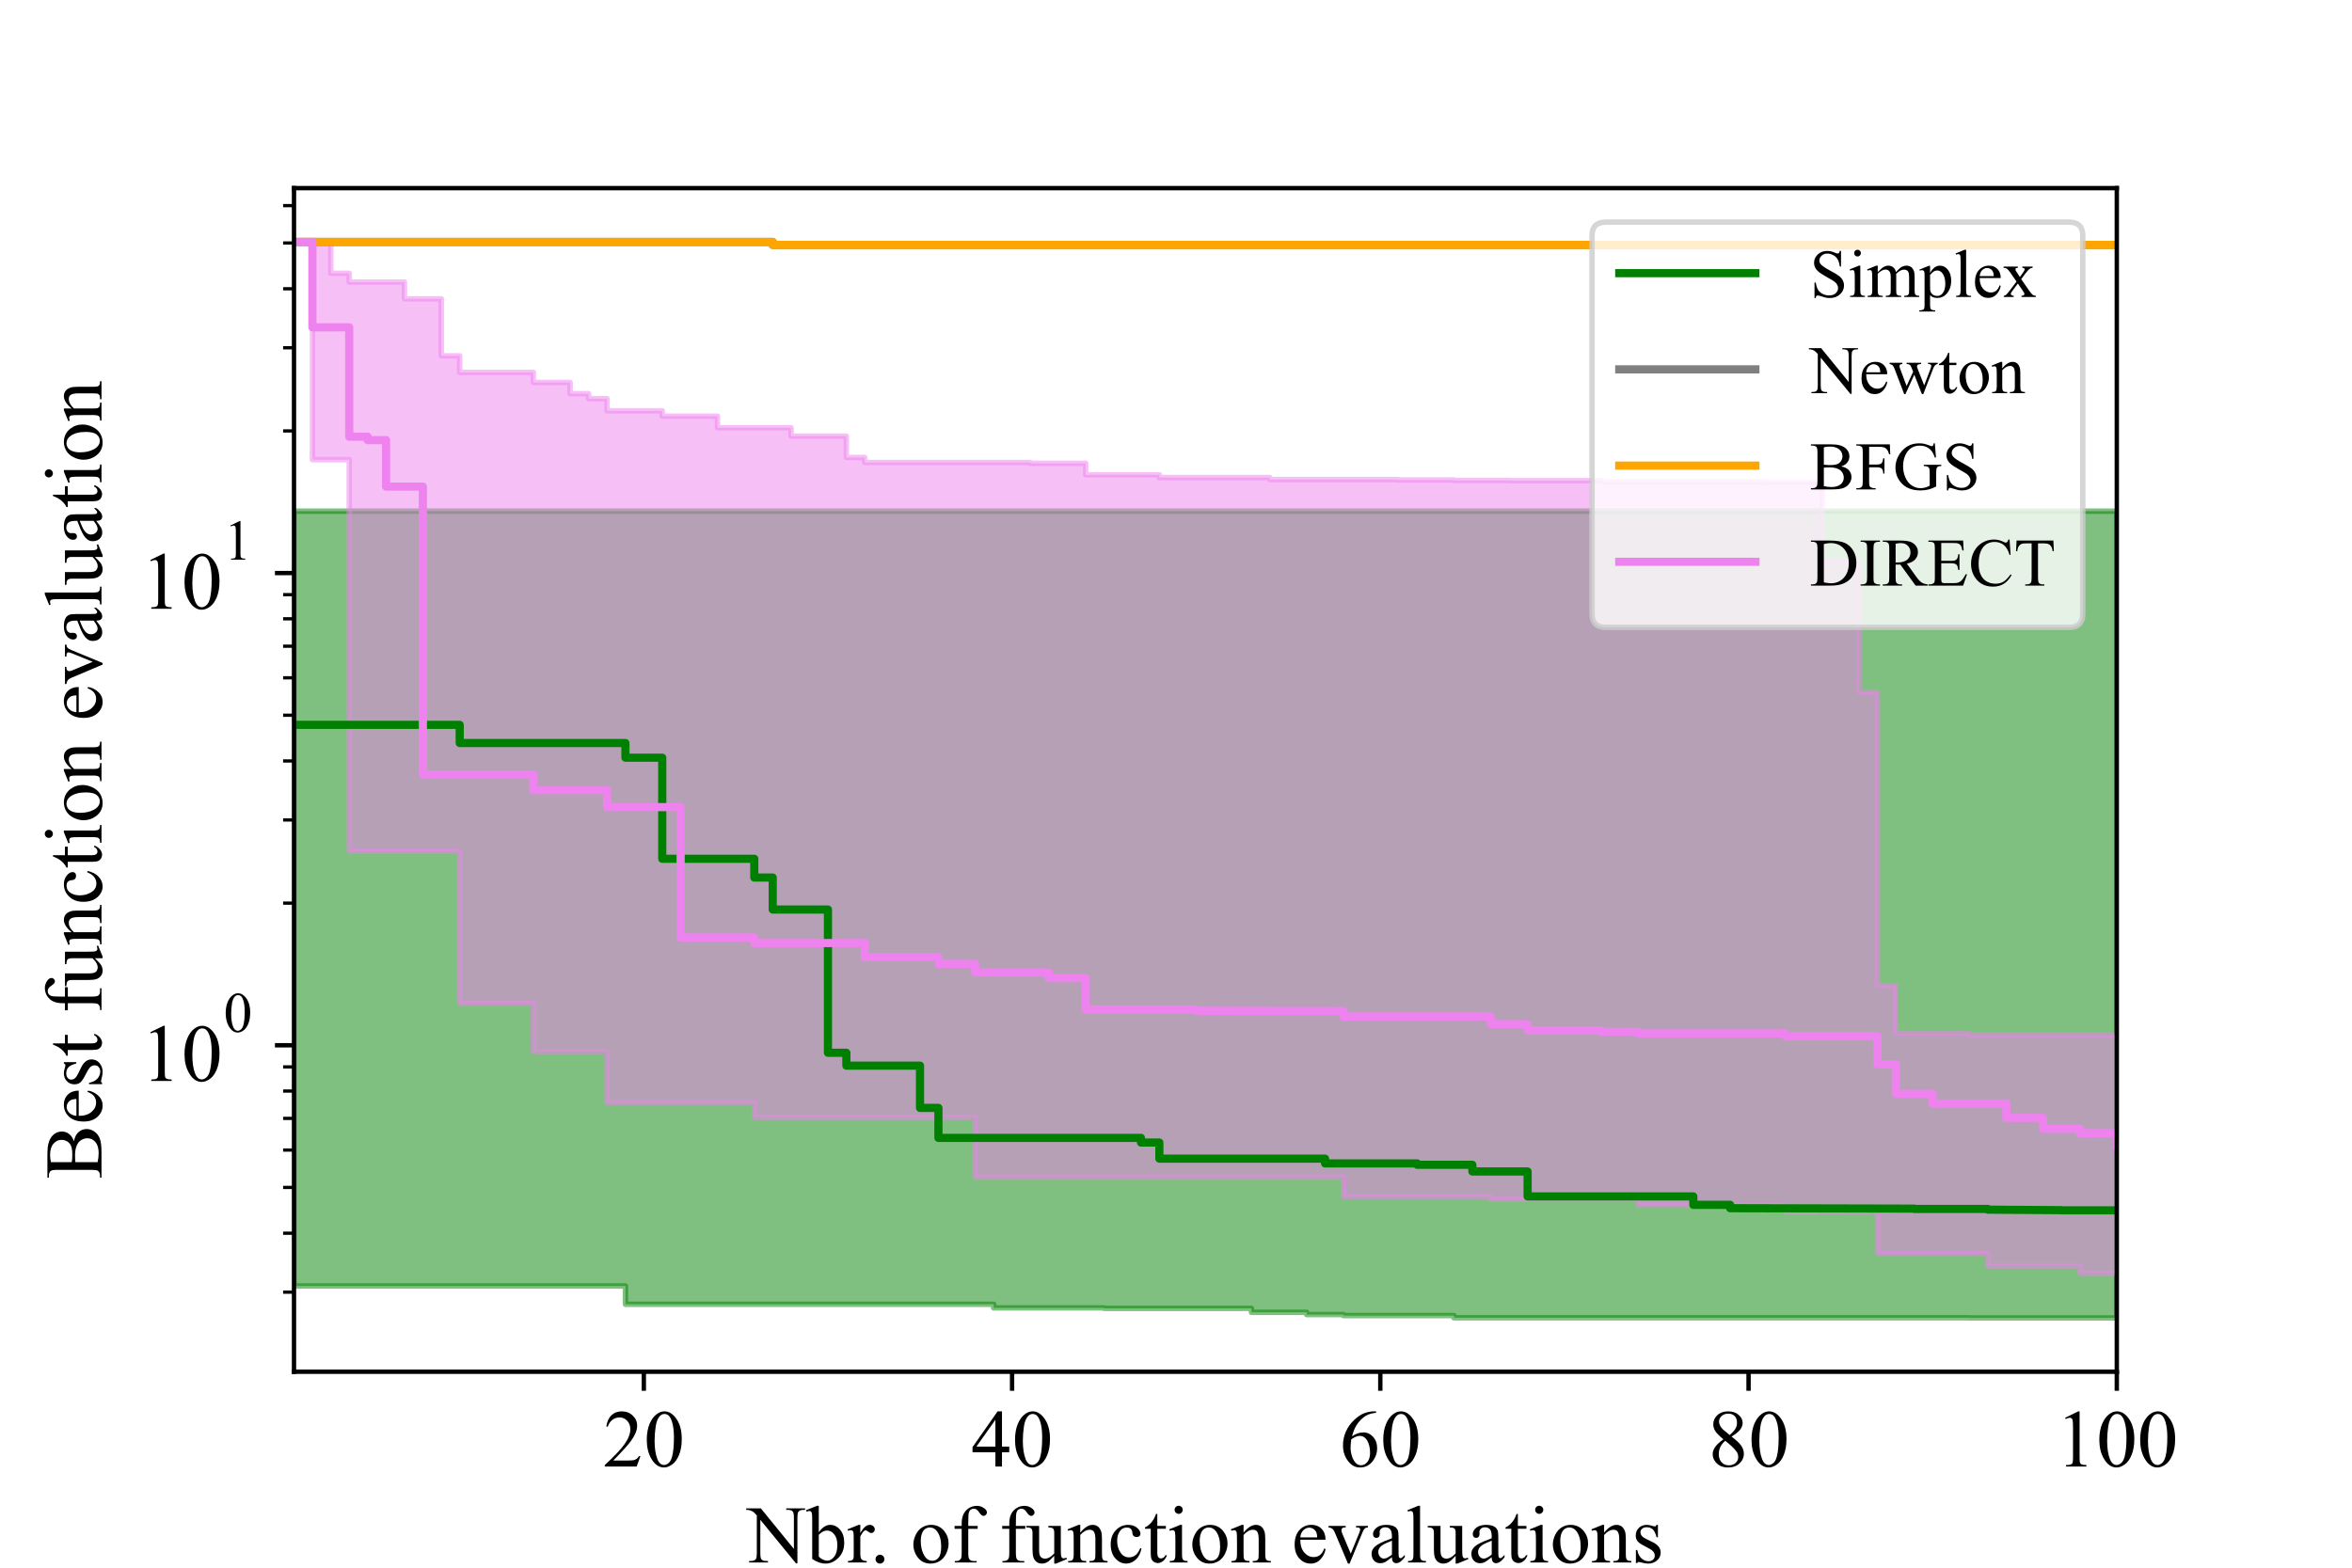 <?xml version="1.0" encoding="utf-8" standalone="no"?>
<!DOCTYPE svg PUBLIC "-//W3C//DTD SVG 1.1//EN"
  "http://www.w3.org/Graphics/SVG/1.1/DTD/svg11.dtd">
<!-- Created with matplotlib (https://matplotlib.org/) -->
<svg height="288pt" version="1.1" viewBox="0 0 432 288" width="432pt" xmlns="http://www.w3.org/2000/svg" xmlns:xlink="http://www.w3.org/1999/xlink">
 <defs>
  <style type="text/css">*{stroke-linecap:butt;stroke-linejoin:round;}</style>
 </defs>
 <g id="figure_1">
  <g id="patch_1">
   <path d="M 0 288 
L 432 288 
L 432 0 
L 0 0 
z
" style="fill:#ffffff;"/>
  </g>
  <g id="axes_1">
   <g id="patch_2">
    <path d="M 54 252 
L 388.8 252 
L 388.8 34.56 
L 54 34.56 
z
" style="fill:#ffffff;"/>
   </g>
   <g id="PolyCollection_1">
    <defs>
     <path d="M 54 -194.096 
L 54 -51.751 
L 57.382 -51.751 
L 57.382 -51.751 
L 60.764 -51.751 
L 60.764 -51.751 
L 64.145 -51.751 
L 64.145 -51.751 
L 67.527 -51.751 
L 67.527 -51.751 
L 70.909 -51.751 
L 70.909 -51.751 
L 74.291 -51.751 
L 74.291 -51.751 
L 77.673 -51.751 
L 77.673 -51.751 
L 81.055 -51.751 
L 81.055 -51.751 
L 84.436 -51.751 
L 84.436 -51.751 
L 87.818 -51.751 
L 87.818 -51.751 
L 91.2 -51.751 
L 91.2 -51.751 
L 94.582 -51.751 
L 94.582 -51.751 
L 97.964 -51.751 
L 97.964 -51.751 
L 101.345 -51.751 
L 101.345 -51.751 
L 104.727 -51.751 
L 104.727 -51.751 
L 108.109 -51.751 
L 108.109 -51.751 
L 111.491 -51.751 
L 111.491 -51.751 
L 114.873 -51.751 
L 114.873 -48.392 
L 118.255 -48.392 
L 118.255 -48.392 
L 121.636 -48.392 
L 121.636 -48.392 
L 125.018 -48.392 
L 125.018 -48.392 
L 128.4 -48.392 
L 128.4 -48.392 
L 131.782 -48.392 
L 131.782 -48.392 
L 135.164 -48.392 
L 135.164 -48.392 
L 138.545 -48.392 
L 138.545 -48.392 
L 141.927 -48.392 
L 141.927 -48.392 
L 145.309 -48.392 
L 145.309 -48.392 
L 148.691 -48.392 
L 148.691 -48.392 
L 152.073 -48.392 
L 152.073 -48.392 
L 155.455 -48.392 
L 155.455 -48.392 
L 158.836 -48.392 
L 158.836 -48.392 
L 162.218 -48.392 
L 162.218 -48.392 
L 165.6 -48.392 
L 165.6 -48.392 
L 168.982 -48.392 
L 168.982 -48.392 
L 172.364 -48.392 
L 172.364 -48.392 
L 175.745 -48.392 
L 175.745 -48.392 
L 179.127 -48.392 
L 179.127 -48.392 
L 182.509 -48.392 
L 182.509 -47.727 
L 185.891 -47.727 
L 185.891 -47.727 
L 189.273 -47.727 
L 189.273 -47.727 
L 192.655 -47.727 
L 192.655 -47.727 
L 196.036 -47.727 
L 196.036 -47.727 
L 199.418 -47.727 
L 199.418 -47.727 
L 202.8 -47.727 
L 202.8 -47.64 
L 206.182 -47.64 
L 206.182 -47.64 
L 209.564 -47.64 
L 209.564 -47.64 
L 212.945 -47.64 
L 212.945 -47.64 
L 216.327 -47.64 
L 216.327 -47.64 
L 219.709 -47.64 
L 219.709 -47.64 
L 223.091 -47.64 
L 223.091 -47.64 
L 226.473 -47.64 
L 226.473 -47.64 
L 229.855 -47.64 
L 229.855 -46.916 
L 233.236 -46.916 
L 233.236 -46.916 
L 236.618 -46.916 
L 236.618 -46.916 
L 240 -46.916 
L 240 -46.496 
L 243.382 -46.496 
L 243.382 -46.496 
L 246.764 -46.496 
L 246.764 -46.314 
L 250.145 -46.314 
L 250.145 -46.314 
L 253.527 -46.314 
L 253.527 -46.314 
L 256.909 -46.314 
L 256.909 -46.314 
L 260.291 -46.314 
L 260.291 -46.314 
L 263.673 -46.314 
L 263.673 -46.314 
L 267.055 -46.314 
L 267.055 -45.914 
L 270.436 -45.914 
L 270.436 -45.914 
L 273.818 -45.914 
L 273.818 -45.914 
L 277.2 -45.914 
L 277.2 -45.914 
L 280.582 -45.914 
L 280.582 -45.914 
L 283.964 -45.914 
L 283.964 -45.914 
L 287.345 -45.914 
L 287.345 -45.914 
L 290.727 -45.914 
L 290.727 -45.914 
L 294.109 -45.914 
L 294.109 -45.914 
L 297.491 -45.914 
L 297.491 -45.914 
L 300.873 -45.914 
L 300.873 -45.914 
L 304.255 -45.914 
L 304.255 -45.914 
L 307.636 -45.914 
L 307.636 -45.914 
L 311.018 -45.914 
L 311.018 -45.914 
L 314.4 -45.914 
L 314.4 -45.914 
L 317.782 -45.914 
L 317.782 -45.914 
L 321.164 -45.914 
L 321.164 -45.914 
L 324.545 -45.914 
L 324.545 -45.913 
L 327.927 -45.913 
L 327.927 -45.913 
L 331.309 -45.913 
L 331.309 -45.913 
L 334.691 -45.913 
L 334.691 -45.913 
L 338.073 -45.913 
L 338.073 -45.913 
L 341.455 -45.913 
L 341.455 -45.913 
L 344.836 -45.913 
L 344.836 -45.913 
L 348.218 -45.913 
L 348.218 -45.913 
L 351.6 -45.913 
L 351.6 -45.913 
L 354.982 -45.913 
L 354.982 -45.913 
L 358.364 -45.913 
L 358.364 -45.913 
L 361.745 -45.913 
L 361.745 -45.884 
L 365.127 -45.884 
L 365.127 -45.884 
L 368.509 -45.884 
L 368.509 -45.884 
L 371.891 -45.884 
L 371.891 -45.884 
L 375.273 -45.884 
L 375.273 -45.884 
L 378.655 -45.884 
L 378.655 -45.884 
L 382.036 -45.884 
L 382.036 -45.884 
L 385.418 -45.884 
L 385.418 -45.884 
L 388.8 -45.884 
L 388.8 -45.884 
L 388.8 -194.096 
L 388.8 -194.096 
L 388.8 -194.096 
L 385.418 -194.096 
L 385.418 -194.096 
L 382.036 -194.096 
L 382.036 -194.096 
L 378.655 -194.096 
L 378.655 -194.096 
L 375.273 -194.096 
L 375.273 -194.096 
L 371.891 -194.096 
L 371.891 -194.096 
L 368.509 -194.096 
L 368.509 -194.096 
L 365.127 -194.096 
L 365.127 -194.096 
L 361.745 -194.096 
L 361.745 -194.096 
L 358.364 -194.096 
L 358.364 -194.096 
L 354.982 -194.096 
L 354.982 -194.096 
L 351.6 -194.096 
L 351.6 -194.096 
L 348.218 -194.096 
L 348.218 -194.096 
L 344.836 -194.096 
L 344.836 -194.096 
L 341.455 -194.096 
L 341.455 -194.096 
L 338.073 -194.096 
L 338.073 -194.096 
L 334.691 -194.096 
L 334.691 -194.096 
L 331.309 -194.096 
L 331.309 -194.096 
L 327.927 -194.096 
L 327.927 -194.096 
L 324.545 -194.096 
L 324.545 -194.096 
L 321.164 -194.096 
L 321.164 -194.096 
L 317.782 -194.096 
L 317.782 -194.096 
L 314.4 -194.096 
L 314.4 -194.096 
L 311.018 -194.096 
L 311.018 -194.096 
L 307.636 -194.096 
L 307.636 -194.096 
L 304.255 -194.096 
L 304.255 -194.096 
L 300.873 -194.096 
L 300.873 -194.096 
L 297.491 -194.096 
L 297.491 -194.096 
L 294.109 -194.096 
L 294.109 -194.096 
L 290.727 -194.096 
L 290.727 -194.096 
L 287.345 -194.096 
L 287.345 -194.096 
L 283.964 -194.096 
L 283.964 -194.096 
L 280.582 -194.096 
L 280.582 -194.096 
L 277.2 -194.096 
L 277.2 -194.096 
L 273.818 -194.096 
L 273.818 -194.096 
L 270.436 -194.096 
L 270.436 -194.096 
L 267.055 -194.096 
L 267.055 -194.096 
L 263.673 -194.096 
L 263.673 -194.096 
L 260.291 -194.096 
L 260.291 -194.096 
L 256.909 -194.096 
L 256.909 -194.096 
L 253.527 -194.096 
L 253.527 -194.096 
L 250.145 -194.096 
L 250.145 -194.096 
L 246.764 -194.096 
L 246.764 -194.096 
L 243.382 -194.096 
L 243.382 -194.096 
L 240 -194.096 
L 240 -194.096 
L 236.618 -194.096 
L 236.618 -194.096 
L 233.236 -194.096 
L 233.236 -194.096 
L 229.855 -194.096 
L 229.855 -194.096 
L 226.473 -194.096 
L 226.473 -194.096 
L 223.091 -194.096 
L 223.091 -194.096 
L 219.709 -194.096 
L 219.709 -194.096 
L 216.327 -194.096 
L 216.327 -194.096 
L 212.945 -194.096 
L 212.945 -194.096 
L 209.564 -194.096 
L 209.564 -194.096 
L 206.182 -194.096 
L 206.182 -194.096 
L 202.8 -194.096 
L 202.8 -194.096 
L 199.418 -194.096 
L 199.418 -194.096 
L 196.036 -194.096 
L 196.036 -194.096 
L 192.655 -194.096 
L 192.655 -194.096 
L 189.273 -194.096 
L 189.273 -194.096 
L 185.891 -194.096 
L 185.891 -194.096 
L 182.509 -194.096 
L 182.509 -194.096 
L 179.127 -194.096 
L 179.127 -194.096 
L 175.745 -194.096 
L 175.745 -194.096 
L 172.364 -194.096 
L 172.364 -194.096 
L 168.982 -194.096 
L 168.982 -194.096 
L 165.6 -194.096 
L 165.6 -194.096 
L 162.218 -194.096 
L 162.218 -194.096 
L 158.836 -194.096 
L 158.836 -194.096 
L 155.455 -194.096 
L 155.455 -194.096 
L 152.073 -194.096 
L 152.073 -194.096 
L 148.691 -194.096 
L 148.691 -194.096 
L 145.309 -194.096 
L 145.309 -194.096 
L 141.927 -194.096 
L 141.927 -194.096 
L 138.545 -194.096 
L 138.545 -194.096 
L 135.164 -194.096 
L 135.164 -194.096 
L 131.782 -194.096 
L 131.782 -194.096 
L 128.4 -194.096 
L 128.4 -194.096 
L 125.018 -194.096 
L 125.018 -194.096 
L 121.636 -194.096 
L 121.636 -194.096 
L 118.255 -194.096 
L 118.255 -194.096 
L 114.873 -194.096 
L 114.873 -194.096 
L 111.491 -194.096 
L 111.491 -194.096 
L 108.109 -194.096 
L 108.109 -194.096 
L 104.727 -194.096 
L 104.727 -194.096 
L 101.345 -194.096 
L 101.345 -194.096 
L 97.964 -194.096 
L 97.964 -194.096 
L 94.582 -194.096 
L 94.582 -194.096 
L 91.2 -194.096 
L 91.2 -194.096 
L 87.818 -194.096 
L 87.818 -194.096 
L 84.436 -194.096 
L 84.436 -194.096 
L 81.055 -194.096 
L 81.055 -194.096 
L 77.673 -194.096 
L 77.673 -194.096 
L 74.291 -194.096 
L 74.291 -194.096 
L 70.909 -194.096 
L 70.909 -194.096 
L 67.527 -194.096 
L 67.527 -194.096 
L 64.145 -194.096 
L 64.145 -194.096 
L 60.764 -194.096 
L 60.764 -194.096 
L 57.382 -194.096 
L 57.382 -194.096 
L 54 -194.096 
z
" id="m7f693fa3a4" style="stroke:#008000;stroke-opacity:0.5;"/>
    </defs>
    <g clip-path="url(#p437c95fc50)">
     <use style="fill:#008000;fill-opacity:0.5;stroke:#008000;stroke-opacity:0.5;" x="0" xlink:href="#m7f693fa3a4" y="288"/>
    </g>
   </g>
   <g id="PolyCollection_2">
    <defs>
     <path d="M 54 -243.556 
L 54 -243.556 
L 57.382 -243.556 
L 57.382 -243.556 
L 60.764 -243.556 
L 60.764 -243.556 
L 64.145 -243.556 
L 64.145 -243.556 
L 67.527 -243.556 
L 67.527 -243.556 
L 70.909 -243.556 
L 70.909 -243.556 
L 74.291 -243.556 
L 74.291 -243.556 
L 77.673 -243.556 
L 77.673 -243.556 
L 81.055 -243.556 
L 81.055 -243.556 
L 84.436 -243.556 
L 84.436 -243.556 
L 87.818 -243.556 
L 87.818 -243.556 
L 91.2 -243.556 
L 91.2 -243.556 
L 94.582 -243.556 
L 94.582 -243.556 
L 97.964 -243.556 
L 97.964 -243.556 
L 101.345 -243.556 
L 101.345 -243.556 
L 104.727 -243.556 
L 104.727 -243.556 
L 108.109 -243.556 
L 108.109 -243.556 
L 111.491 -243.556 
L 111.491 -243.556 
L 114.873 -243.556 
L 114.873 -243.556 
L 118.255 -243.556 
L 118.255 -243.556 
L 121.636 -243.556 
L 121.636 -243.556 
L 125.018 -243.556 
L 125.018 -243.556 
L 128.4 -243.556 
L 128.4 -243.556 
L 131.782 -243.556 
L 131.782 -243.556 
L 135.164 -243.556 
L 135.164 -243.556 
L 138.545 -243.556 
L 138.545 -243.556 
L 141.927 -243.556 
L 141.927 -243.014 
L 145.309 -243.014 
L 145.309 -243.014 
L 148.691 -243.014 
L 148.691 -243.014 
L 152.073 -243.014 
L 152.073 -243.014 
L 155.455 -243.014 
L 155.455 -243.014 
L 158.836 -243.014 
L 158.836 -243.014 
L 162.218 -243.014 
L 162.218 -243.014 
L 165.6 -243.014 
L 165.6 -243.014 
L 168.982 -243.014 
L 168.982 -243.014 
L 172.364 -243.014 
L 172.364 -243.014 
L 175.745 -243.014 
L 175.745 -243.014 
L 179.127 -243.014 
L 179.127 -243.014 
L 182.509 -243.014 
L 182.509 -243.014 
L 185.891 -243.014 
L 185.891 -243.014 
L 189.273 -243.014 
L 189.273 -243.014 
L 192.655 -243.014 
L 192.655 -243.014 
L 196.036 -243.014 
L 196.036 -243.014 
L 199.418 -243.014 
L 199.418 -243.014 
L 202.8 -243.014 
L 202.8 -243.014 
L 206.182 -243.014 
L 206.182 -243.014 
L 209.564 -243.014 
L 209.564 -243.014 
L 212.945 -243.014 
L 212.945 -243.014 
L 216.327 -243.014 
L 216.327 -243.014 
L 219.709 -243.014 
L 219.709 -243.014 
L 223.091 -243.014 
L 223.091 -243.014 
L 226.473 -243.014 
L 226.473 -243.014 
L 229.855 -243.014 
L 229.855 -243.014 
L 233.236 -243.014 
L 233.236 -243.014 
L 236.618 -243.014 
L 236.618 -243.014 
L 240 -243.014 
L 240 -243.014 
L 243.382 -243.014 
L 243.382 -243.014 
L 246.764 -243.014 
L 246.764 -243.014 
L 250.145 -243.014 
L 250.145 -243.014 
L 253.527 -243.014 
L 253.527 -243.014 
L 256.909 -243.014 
L 256.909 -243.014 
L 260.291 -243.014 
L 260.291 -243.014 
L 263.673 -243.014 
L 263.673 -243.014 
L 267.055 -243.014 
L 267.055 -243.014 
L 270.436 -243.014 
L 270.436 -243.014 
L 273.818 -243.014 
L 273.818 -243.014 
L 277.2 -243.014 
L 277.2 -243.014 
L 280.582 -243.014 
L 280.582 -243.014 
L 283.964 -243.014 
L 283.964 -243.014 
L 287.345 -243.014 
L 287.345 -243.014 
L 290.727 -243.014 
L 290.727 -243.014 
L 294.109 -243.014 
L 294.109 -243.014 
L 297.491 -243.014 
L 297.491 -243.014 
L 300.873 -243.014 
L 300.873 -243.014 
L 304.255 -243.014 
L 304.255 -243.014 
L 307.636 -243.014 
L 307.636 -243.014 
L 311.018 -243.014 
L 311.018 -243.014 
L 314.4 -243.014 
L 314.4 -243.014 
L 317.782 -243.014 
L 317.782 -243.014 
L 321.164 -243.014 
L 321.164 -243.014 
L 324.545 -243.014 
L 324.545 -243.014 
L 327.927 -243.014 
L 327.927 -243.014 
L 331.309 -243.014 
L 331.309 -243.014 
L 334.691 -243.014 
L 334.691 -243.014 
L 338.073 -243.014 
L 338.073 -243.014 
L 341.455 -243.014 
L 341.455 -243.014 
L 344.836 -243.014 
L 344.836 -243.014 
L 348.218 -243.014 
L 348.218 -243.014 
L 351.6 -243.014 
L 351.6 -243.014 
L 354.982 -243.014 
L 354.982 -243.014 
L 358.364 -243.014 
L 358.364 -243.014 
L 361.745 -243.014 
L 361.745 -243.014 
L 365.127 -243.014 
L 365.127 -243.014 
L 368.509 -243.014 
L 368.509 -243.014 
L 371.891 -243.014 
L 371.891 -243.014 
L 375.273 -243.014 
L 375.273 -243.014 
L 378.655 -243.014 
L 378.655 -243.014 
L 382.036 -243.014 
L 382.036 -243.014 
L 385.418 -243.014 
L 385.418 -243.014 
L 388.8 -243.014 
L 388.8 -243.014 
L 388.8 -243.014 
L 388.8 -243.014 
L 388.8 -243.014 
L 385.418 -243.014 
L 385.418 -243.014 
L 382.036 -243.014 
L 382.036 -243.014 
L 378.655 -243.014 
L 378.655 -243.014 
L 375.273 -243.014 
L 375.273 -243.014 
L 371.891 -243.014 
L 371.891 -243.014 
L 368.509 -243.014 
L 368.509 -243.014 
L 365.127 -243.014 
L 365.127 -243.014 
L 361.745 -243.014 
L 361.745 -243.014 
L 358.364 -243.014 
L 358.364 -243.014 
L 354.982 -243.014 
L 354.982 -243.014 
L 351.6 -243.014 
L 351.6 -243.014 
L 348.218 -243.014 
L 348.218 -243.014 
L 344.836 -243.014 
L 344.836 -243.014 
L 341.455 -243.014 
L 341.455 -243.014 
L 338.073 -243.014 
L 338.073 -243.014 
L 334.691 -243.014 
L 334.691 -243.014 
L 331.309 -243.014 
L 331.309 -243.014 
L 327.927 -243.014 
L 327.927 -243.014 
L 324.545 -243.014 
L 324.545 -243.014 
L 321.164 -243.014 
L 321.164 -243.014 
L 317.782 -243.014 
L 317.782 -243.014 
L 314.4 -243.014 
L 314.4 -243.014 
L 311.018 -243.014 
L 311.018 -243.014 
L 307.636 -243.014 
L 307.636 -243.014 
L 304.255 -243.014 
L 304.255 -243.014 
L 300.873 -243.014 
L 300.873 -243.014 
L 297.491 -243.014 
L 297.491 -243.014 
L 294.109 -243.014 
L 294.109 -243.014 
L 290.727 -243.014 
L 290.727 -243.014 
L 287.345 -243.014 
L 287.345 -243.014 
L 283.964 -243.014 
L 283.964 -243.014 
L 280.582 -243.014 
L 280.582 -243.014 
L 277.2 -243.014 
L 277.2 -243.014 
L 273.818 -243.014 
L 273.818 -243.014 
L 270.436 -243.014 
L 270.436 -243.014 
L 267.055 -243.014 
L 267.055 -243.014 
L 263.673 -243.014 
L 263.673 -243.014 
L 260.291 -243.014 
L 260.291 -243.014 
L 256.909 -243.014 
L 256.909 -243.014 
L 253.527 -243.014 
L 253.527 -243.014 
L 250.145 -243.014 
L 250.145 -243.014 
L 246.764 -243.014 
L 246.764 -243.014 
L 243.382 -243.014 
L 243.382 -243.014 
L 240 -243.014 
L 240 -243.014 
L 236.618 -243.014 
L 236.618 -243.014 
L 233.236 -243.014 
L 233.236 -243.014 
L 229.855 -243.014 
L 229.855 -243.014 
L 226.473 -243.014 
L 226.473 -243.014 
L 223.091 -243.014 
L 223.091 -243.014 
L 219.709 -243.014 
L 219.709 -243.014 
L 216.327 -243.014 
L 216.327 -243.014 
L 212.945 -243.014 
L 212.945 -243.014 
L 209.564 -243.014 
L 209.564 -243.014 
L 206.182 -243.014 
L 206.182 -243.014 
L 202.8 -243.014 
L 202.8 -243.014 
L 199.418 -243.014 
L 199.418 -243.014 
L 196.036 -243.014 
L 196.036 -243.014 
L 192.655 -243.014 
L 192.655 -243.014 
L 189.273 -243.014 
L 189.273 -243.014 
L 185.891 -243.014 
L 185.891 -243.014 
L 182.509 -243.014 
L 182.509 -243.014 
L 179.127 -243.014 
L 179.127 -243.014 
L 175.745 -243.014 
L 175.745 -243.014 
L 172.364 -243.014 
L 172.364 -243.014 
L 168.982 -243.014 
L 168.982 -243.014 
L 165.6 -243.014 
L 165.6 -243.014 
L 162.218 -243.014 
L 162.218 -243.014 
L 158.836 -243.014 
L 158.836 -243.014 
L 155.455 -243.014 
L 155.455 -243.014 
L 152.073 -243.014 
L 152.073 -243.014 
L 148.691 -243.014 
L 148.691 -243.014 
L 145.309 -243.014 
L 145.309 -243.014 
L 141.927 -243.014 
L 141.927 -243.556 
L 138.545 -243.556 
L 138.545 -243.556 
L 135.164 -243.556 
L 135.164 -243.556 
L 131.782 -243.556 
L 131.782 -243.556 
L 128.4 -243.556 
L 128.4 -243.556 
L 125.018 -243.556 
L 125.018 -243.556 
L 121.636 -243.556 
L 121.636 -243.556 
L 118.255 -243.556 
L 118.255 -243.556 
L 114.873 -243.556 
L 114.873 -243.556 
L 111.491 -243.556 
L 111.491 -243.556 
L 108.109 -243.556 
L 108.109 -243.556 
L 104.727 -243.556 
L 104.727 -243.556 
L 101.345 -243.556 
L 101.345 -243.556 
L 97.964 -243.556 
L 97.964 -243.556 
L 94.582 -243.556 
L 94.582 -243.556 
L 91.2 -243.556 
L 91.2 -243.556 
L 87.818 -243.556 
L 87.818 -243.556 
L 84.436 -243.556 
L 84.436 -243.556 
L 81.055 -243.556 
L 81.055 -243.556 
L 77.673 -243.556 
L 77.673 -243.556 
L 74.291 -243.556 
L 74.291 -243.556 
L 70.909 -243.556 
L 70.909 -243.556 
L 67.527 -243.556 
L 67.527 -243.556 
L 64.145 -243.556 
L 64.145 -243.556 
L 60.764 -243.556 
L 60.764 -243.556 
L 57.382 -243.556 
L 57.382 -243.556 
L 54 -243.556 
z
" id="mdd60b24184" style="stroke:#808080;stroke-opacity:0.5;"/>
    </defs>
    <g clip-path="url(#p437c95fc50)">
     <use style="fill:#808080;fill-opacity:0.5;stroke:#808080;stroke-opacity:0.5;" x="0" xlink:href="#mdd60b24184" y="288"/>
    </g>
   </g>
   <g id="PolyCollection_3">
    <defs>
     <path d="M 54 -243.556 
L 54 -243.556 
L 57.382 -243.556 
L 57.382 -243.556 
L 60.764 -243.556 
L 60.764 -243.556 
L 64.145 -243.556 
L 64.145 -243.556 
L 67.527 -243.556 
L 67.527 -243.556 
L 70.909 -243.556 
L 70.909 -243.556 
L 74.291 -243.556 
L 74.291 -243.556 
L 77.673 -243.556 
L 77.673 -243.556 
L 81.055 -243.556 
L 81.055 -243.556 
L 84.436 -243.556 
L 84.436 -243.556 
L 87.818 -243.556 
L 87.818 -243.556 
L 91.2 -243.556 
L 91.2 -243.556 
L 94.582 -243.556 
L 94.582 -243.556 
L 97.964 -243.556 
L 97.964 -243.556 
L 101.345 -243.556 
L 101.345 -243.556 
L 104.727 -243.556 
L 104.727 -243.556 
L 108.109 -243.556 
L 108.109 -243.556 
L 111.491 -243.556 
L 111.491 -243.556 
L 114.873 -243.556 
L 114.873 -243.556 
L 118.255 -243.556 
L 118.255 -243.556 
L 121.636 -243.556 
L 121.636 -243.556 
L 125.018 -243.556 
L 125.018 -243.556 
L 128.4 -243.556 
L 128.4 -243.556 
L 131.782 -243.556 
L 131.782 -243.556 
L 135.164 -243.556 
L 135.164 -243.556 
L 138.545 -243.556 
L 138.545 -243.556 
L 141.927 -243.556 
L 141.927 -243.014 
L 145.309 -243.014 
L 145.309 -243.014 
L 148.691 -243.014 
L 148.691 -243.014 
L 152.073 -243.014 
L 152.073 -243.014 
L 155.455 -243.014 
L 155.455 -243.014 
L 158.836 -243.014 
L 158.836 -243.014 
L 162.218 -243.014 
L 162.218 -243.014 
L 165.6 -243.014 
L 165.6 -243.014 
L 168.982 -243.014 
L 168.982 -243.014 
L 172.364 -243.014 
L 172.364 -243.014 
L 175.745 -243.014 
L 175.745 -243.014 
L 179.127 -243.014 
L 179.127 -243.014 
L 182.509 -243.014 
L 182.509 -243.014 
L 185.891 -243.014 
L 185.891 -243.014 
L 189.273 -243.014 
L 189.273 -243.014 
L 192.655 -243.014 
L 192.655 -243.014 
L 196.036 -243.014 
L 196.036 -243.014 
L 199.418 -243.014 
L 199.418 -243.014 
L 202.8 -243.014 
L 202.8 -243.014 
L 206.182 -243.014 
L 206.182 -243.014 
L 209.564 -243.014 
L 209.564 -243.014 
L 212.945 -243.014 
L 212.945 -243.014 
L 216.327 -243.014 
L 216.327 -243.014 
L 219.709 -243.014 
L 219.709 -243.014 
L 223.091 -243.014 
L 223.091 -243.014 
L 226.473 -243.014 
L 226.473 -243.014 
L 229.855 -243.014 
L 229.855 -243.014 
L 233.236 -243.014 
L 233.236 -243.014 
L 236.618 -243.014 
L 236.618 -243.014 
L 240 -243.014 
L 240 -243.014 
L 243.382 -243.014 
L 243.382 -243.014 
L 246.764 -243.014 
L 246.764 -243.014 
L 250.145 -243.014 
L 250.145 -243.014 
L 253.527 -243.014 
L 253.527 -243.014 
L 256.909 -243.014 
L 256.909 -243.014 
L 260.291 -243.014 
L 260.291 -243.014 
L 263.673 -243.014 
L 263.673 -243.014 
L 267.055 -243.014 
L 267.055 -243.014 
L 270.436 -243.014 
L 270.436 -243.014 
L 273.818 -243.014 
L 273.818 -243.014 
L 277.2 -243.014 
L 277.2 -243.014 
L 280.582 -243.014 
L 280.582 -243.014 
L 283.964 -243.014 
L 283.964 -243.014 
L 287.345 -243.014 
L 287.345 -243.014 
L 290.727 -243.014 
L 290.727 -243.014 
L 294.109 -243.014 
L 294.109 -243.014 
L 297.491 -243.014 
L 297.491 -243.014 
L 300.873 -243.014 
L 300.873 -243.014 
L 304.255 -243.014 
L 304.255 -243.014 
L 307.636 -243.014 
L 307.636 -243.014 
L 311.018 -243.014 
L 311.018 -243.014 
L 314.4 -243.014 
L 314.4 -243.014 
L 317.782 -243.014 
L 317.782 -243.014 
L 321.164 -243.014 
L 321.164 -243.014 
L 324.545 -243.014 
L 324.545 -243.014 
L 327.927 -243.014 
L 327.927 -243.014 
L 331.309 -243.014 
L 331.309 -243.014 
L 334.691 -243.014 
L 334.691 -243.014 
L 338.073 -243.014 
L 338.073 -243.014 
L 341.455 -243.014 
L 341.455 -243.014 
L 344.836 -243.014 
L 344.836 -243.014 
L 348.218 -243.014 
L 348.218 -243.014 
L 351.6 -243.014 
L 351.6 -243.014 
L 354.982 -243.014 
L 354.982 -243.014 
L 358.364 -243.014 
L 358.364 -243.014 
L 361.745 -243.014 
L 361.745 -243.014 
L 365.127 -243.014 
L 365.127 -243.014 
L 368.509 -243.014 
L 368.509 -243.014 
L 371.891 -243.014 
L 371.891 -243.014 
L 375.273 -243.014 
L 375.273 -243.014 
L 378.655 -243.014 
L 378.655 -243.014 
L 382.036 -243.014 
L 382.036 -243.014 
L 385.418 -243.014 
L 385.418 -243.014 
L 388.8 -243.014 
L 388.8 -243.014 
L 388.8 -243.014 
L 388.8 -243.014 
L 388.8 -243.014 
L 385.418 -243.014 
L 385.418 -243.014 
L 382.036 -243.014 
L 382.036 -243.014 
L 378.655 -243.014 
L 378.655 -243.014 
L 375.273 -243.014 
L 375.273 -243.014 
L 371.891 -243.014 
L 371.891 -243.014 
L 368.509 -243.014 
L 368.509 -243.014 
L 365.127 -243.014 
L 365.127 -243.014 
L 361.745 -243.014 
L 361.745 -243.014 
L 358.364 -243.014 
L 358.364 -243.014 
L 354.982 -243.014 
L 354.982 -243.014 
L 351.6 -243.014 
L 351.6 -243.014 
L 348.218 -243.014 
L 348.218 -243.014 
L 344.836 -243.014 
L 344.836 -243.014 
L 341.455 -243.014 
L 341.455 -243.014 
L 338.073 -243.014 
L 338.073 -243.014 
L 334.691 -243.014 
L 334.691 -243.014 
L 331.309 -243.014 
L 331.309 -243.014 
L 327.927 -243.014 
L 327.927 -243.014 
L 324.545 -243.014 
L 324.545 -243.014 
L 321.164 -243.014 
L 321.164 -243.014 
L 317.782 -243.014 
L 317.782 -243.014 
L 314.4 -243.014 
L 314.4 -243.014 
L 311.018 -243.014 
L 311.018 -243.014 
L 307.636 -243.014 
L 307.636 -243.014 
L 304.255 -243.014 
L 304.255 -243.014 
L 300.873 -243.014 
L 300.873 -243.014 
L 297.491 -243.014 
L 297.491 -243.014 
L 294.109 -243.014 
L 294.109 -243.014 
L 290.727 -243.014 
L 290.727 -243.014 
L 287.345 -243.014 
L 287.345 -243.014 
L 283.964 -243.014 
L 283.964 -243.014 
L 280.582 -243.014 
L 280.582 -243.014 
L 277.2 -243.014 
L 277.2 -243.014 
L 273.818 -243.014 
L 273.818 -243.014 
L 270.436 -243.014 
L 270.436 -243.014 
L 267.055 -243.014 
L 267.055 -243.014 
L 263.673 -243.014 
L 263.673 -243.014 
L 260.291 -243.014 
L 260.291 -243.014 
L 256.909 -243.014 
L 256.909 -243.014 
L 253.527 -243.014 
L 253.527 -243.014 
L 250.145 -243.014 
L 250.145 -243.014 
L 246.764 -243.014 
L 246.764 -243.014 
L 243.382 -243.014 
L 243.382 -243.014 
L 240 -243.014 
L 240 -243.014 
L 236.618 -243.014 
L 236.618 -243.014 
L 233.236 -243.014 
L 233.236 -243.014 
L 229.855 -243.014 
L 229.855 -243.014 
L 226.473 -243.014 
L 226.473 -243.014 
L 223.091 -243.014 
L 223.091 -243.014 
L 219.709 -243.014 
L 219.709 -243.014 
L 216.327 -243.014 
L 216.327 -243.014 
L 212.945 -243.014 
L 212.945 -243.014 
L 209.564 -243.014 
L 209.564 -243.014 
L 206.182 -243.014 
L 206.182 -243.014 
L 202.8 -243.014 
L 202.8 -243.014 
L 199.418 -243.014 
L 199.418 -243.014 
L 196.036 -243.014 
L 196.036 -243.014 
L 192.655 -243.014 
L 192.655 -243.014 
L 189.273 -243.014 
L 189.273 -243.014 
L 185.891 -243.014 
L 185.891 -243.014 
L 182.509 -243.014 
L 182.509 -243.014 
L 179.127 -243.014 
L 179.127 -243.014 
L 175.745 -243.014 
L 175.745 -243.014 
L 172.364 -243.014 
L 172.364 -243.014 
L 168.982 -243.014 
L 168.982 -243.014 
L 165.6 -243.014 
L 165.6 -243.014 
L 162.218 -243.014 
L 162.218 -243.014 
L 158.836 -243.014 
L 158.836 -243.014 
L 155.455 -243.014 
L 155.455 -243.014 
L 152.073 -243.014 
L 152.073 -243.014 
L 148.691 -243.014 
L 148.691 -243.014 
L 145.309 -243.014 
L 145.309 -243.014 
L 141.927 -243.014 
L 141.927 -243.556 
L 138.545 -243.556 
L 138.545 -243.556 
L 135.164 -243.556 
L 135.164 -243.556 
L 131.782 -243.556 
L 131.782 -243.556 
L 128.4 -243.556 
L 128.4 -243.556 
L 125.018 -243.556 
L 125.018 -243.556 
L 121.636 -243.556 
L 121.636 -243.556 
L 118.255 -243.556 
L 118.255 -243.556 
L 114.873 -243.556 
L 114.873 -243.556 
L 111.491 -243.556 
L 111.491 -243.556 
L 108.109 -243.556 
L 108.109 -243.556 
L 104.727 -243.556 
L 104.727 -243.556 
L 101.345 -243.556 
L 101.345 -243.556 
L 97.964 -243.556 
L 97.964 -243.556 
L 94.582 -243.556 
L 94.582 -243.556 
L 91.2 -243.556 
L 91.2 -243.556 
L 87.818 -243.556 
L 87.818 -243.556 
L 84.436 -243.556 
L 84.436 -243.556 
L 81.055 -243.556 
L 81.055 -243.556 
L 77.673 -243.556 
L 77.673 -243.556 
L 74.291 -243.556 
L 74.291 -243.556 
L 70.909 -243.556 
L 70.909 -243.556 
L 67.527 -243.556 
L 67.527 -243.556 
L 64.145 -243.556 
L 64.145 -243.556 
L 60.764 -243.556 
L 60.764 -243.556 
L 57.382 -243.556 
L 57.382 -243.556 
L 54 -243.556 
z
" id="ma20b9a5ec3" style="stroke:#ffa500;stroke-opacity:0.5;"/>
    </defs>
    <g clip-path="url(#p437c95fc50)">
     <use style="fill:#ffa500;fill-opacity:0.5;stroke:#ffa500;stroke-opacity:0.5;" x="0" xlink:href="#ma20b9a5ec3" y="288"/>
    </g>
   </g>
   <g id="PolyCollection_4">
    <defs>
     <path d="M 54 -243.556 
L 54 -243.556 
L 57.382 -243.556 
L 57.382 -203.55 
L 60.764 -203.55 
L 60.764 -203.55 
L 64.145 -203.55 
L 64.145 -131.595 
L 67.527 -131.595 
L 67.527 -131.595 
L 70.909 -131.595 
L 70.909 -131.595 
L 74.291 -131.595 
L 74.291 -131.595 
L 77.673 -131.595 
L 77.673 -131.595 
L 81.055 -131.595 
L 81.055 -131.595 
L 84.436 -131.595 
L 84.436 -103.653 
L 87.818 -103.653 
L 87.818 -103.653 
L 91.2 -103.653 
L 91.2 -103.653 
L 94.582 -103.653 
L 94.582 -103.653 
L 97.964 -103.653 
L 97.964 -94.827 
L 101.345 -94.827 
L 101.345 -94.827 
L 104.727 -94.827 
L 104.727 -94.827 
L 108.109 -94.827 
L 108.109 -94.827 
L 111.491 -94.827 
L 111.491 -85.431 
L 114.873 -85.431 
L 114.873 -85.431 
L 118.255 -85.431 
L 118.255 -85.431 
L 121.636 -85.431 
L 121.636 -85.431 
L 125.018 -85.431 
L 125.018 -85.431 
L 128.4 -85.431 
L 128.4 -85.431 
L 131.782 -85.431 
L 131.782 -85.431 
L 135.164 -85.431 
L 135.164 -85.431 
L 138.545 -85.431 
L 138.545 -82.723 
L 141.927 -82.723 
L 141.927 -82.723 
L 145.309 -82.723 
L 145.309 -82.723 
L 148.691 -82.723 
L 148.691 -82.723 
L 152.073 -82.723 
L 152.073 -82.723 
L 155.455 -82.723 
L 155.455 -82.723 
L 158.836 -82.723 
L 158.836 -82.723 
L 162.218 -82.723 
L 162.218 -82.723 
L 165.6 -82.723 
L 165.6 -82.723 
L 168.982 -82.723 
L 168.982 -82.723 
L 172.364 -82.723 
L 172.364 -82.723 
L 175.745 -82.723 
L 175.745 -82.723 
L 179.127 -82.723 
L 179.127 -71.735 
L 182.509 -71.735 
L 182.509 -71.735 
L 185.891 -71.735 
L 185.891 -71.735 
L 189.273 -71.735 
L 189.273 -71.735 
L 192.655 -71.735 
L 192.655 -71.735 
L 196.036 -71.735 
L 196.036 -71.735 
L 199.418 -71.735 
L 199.418 -71.735 
L 202.8 -71.735 
L 202.8 -71.735 
L 206.182 -71.735 
L 206.182 -71.735 
L 209.564 -71.735 
L 209.564 -71.735 
L 212.945 -71.735 
L 212.945 -71.735 
L 216.327 -71.735 
L 216.327 -71.735 
L 219.709 -71.735 
L 219.709 -71.735 
L 223.091 -71.735 
L 223.091 -71.735 
L 226.473 -71.735 
L 226.473 -71.735 
L 229.855 -71.735 
L 229.855 -71.735 
L 233.236 -71.735 
L 233.236 -71.735 
L 236.618 -71.735 
L 236.618 -71.735 
L 240 -71.735 
L 240 -71.735 
L 243.382 -71.735 
L 243.382 -71.735 
L 246.764 -71.735 
L 246.764 -68.137 
L 250.145 -68.137 
L 250.145 -68.137 
L 253.527 -68.137 
L 253.527 -68.137 
L 256.909 -68.137 
L 256.909 -68.137 
L 260.291 -68.137 
L 260.291 -68.137 
L 263.673 -68.137 
L 263.673 -68.137 
L 267.055 -68.137 
L 267.055 -68.137 
L 270.436 -68.137 
L 270.436 -68.137 
L 273.818 -68.137 
L 273.818 -67.7 
L 277.2 -67.7 
L 277.2 -67.7 
L 280.582 -67.7 
L 280.582 -67.7 
L 283.964 -67.7 
L 283.964 -67.7 
L 287.345 -67.7 
L 287.345 -67.7 
L 290.727 -67.7 
L 290.727 -67.7 
L 294.109 -67.7 
L 294.109 -67.7 
L 297.491 -67.7 
L 297.491 -67.7 
L 300.873 -67.7 
L 300.873 -66.59 
L 304.255 -66.59 
L 304.255 -66.59 
L 307.636 -66.59 
L 307.636 -66.59 
L 311.018 -66.59 
L 311.018 -66.59 
L 314.4 -66.59 
L 314.4 -66.59 
L 317.782 -66.59 
L 317.782 -66.59 
L 321.164 -66.59 
L 321.164 -66.59 
L 324.545 -66.59 
L 324.545 -66.59 
L 327.927 -66.59 
L 327.927 -65.393 
L 331.309 -65.393 
L 331.309 -65.393 
L 334.691 -65.393 
L 334.691 -65.393 
L 338.073 -65.393 
L 338.073 -65.393 
L 341.455 -65.393 
L 341.455 -65.393 
L 344.836 -65.393 
L 344.836 -57.705 
L 348.218 -57.705 
L 348.218 -57.705 
L 351.6 -57.705 
L 351.6 -57.705 
L 354.982 -57.705 
L 354.982 -57.705 
L 358.364 -57.705 
L 358.364 -57.705 
L 361.745 -57.705 
L 361.745 -57.705 
L 365.127 -57.705 
L 365.127 -55.405 
L 368.509 -55.405 
L 368.509 -55.405 
L 371.891 -55.405 
L 371.891 -55.405 
L 375.273 -55.405 
L 375.273 -55.405 
L 378.655 -55.405 
L 378.655 -55.405 
L 382.036 -55.405 
L 382.036 -54.065 
L 385.418 -54.065 
L 385.418 -54.065 
L 388.8 -54.065 
L 388.8 -54.065 
L 388.8 -97.799 
L 388.8 -97.799 
L 388.8 -97.799 
L 385.418 -97.799 
L 385.418 -97.799 
L 382.036 -97.799 
L 382.036 -97.799 
L 378.655 -97.799 
L 378.655 -97.799 
L 375.273 -97.799 
L 375.273 -97.799 
L 371.891 -97.799 
L 371.891 -97.799 
L 368.509 -97.799 
L 368.509 -97.799 
L 365.127 -97.799 
L 365.127 -97.799 
L 361.745 -97.799 
L 361.745 -98.152 
L 358.364 -98.152 
L 358.364 -98.152 
L 354.982 -98.152 
L 354.982 -98.152 
L 351.6 -98.152 
L 351.6 -98.152 
L 348.218 -98.152 
L 348.218 -106.955 
L 344.836 -106.955 
L 344.836 -160.857 
L 341.455 -160.857 
L 341.455 -185.012 
L 338.073 -185.012 
L 338.073 -185.012 
L 334.691 -185.012 
L 334.691 -199.416 
L 331.309 -199.416 
L 331.309 -199.416 
L 327.927 -199.416 
L 327.927 -199.416 
L 324.545 -199.416 
L 324.545 -199.464 
L 321.164 -199.464 
L 321.164 -199.464 
L 317.782 -199.464 
L 317.782 -199.464 
L 314.4 -199.464 
L 314.4 -199.464 
L 311.018 -199.464 
L 311.018 -199.464 
L 307.636 -199.464 
L 307.636 -199.464 
L 304.255 -199.464 
L 304.255 -199.464 
L 300.873 -199.464 
L 300.873 -199.464 
L 297.491 -199.464 
L 297.491 -199.464 
L 294.109 -199.464 
L 294.109 -199.696 
L 290.727 -199.696 
L 290.727 -199.696 
L 287.345 -199.696 
L 287.345 -199.696 
L 283.964 -199.696 
L 283.964 -199.696 
L 280.582 -199.696 
L 280.582 -199.696 
L 277.2 -199.696 
L 277.2 -199.735 
L 273.818 -199.735 
L 273.818 -199.735 
L 270.436 -199.735 
L 270.436 -199.735 
L 267.055 -199.735 
L 267.055 -199.827 
L 263.673 -199.827 
L 263.673 -199.827 
L 260.291 -199.827 
L 260.291 -199.827 
L 256.909 -199.827 
L 256.909 -199.903 
L 253.527 -199.903 
L 253.527 -199.903 
L 250.145 -199.903 
L 250.145 -199.903 
L 246.764 -199.903 
L 246.764 -199.903 
L 243.382 -199.903 
L 243.382 -199.903 
L 240 -199.903 
L 240 -199.903 
L 236.618 -199.903 
L 236.618 -199.903 
L 233.236 -199.903 
L 233.236 -200.265 
L 229.855 -200.265 
L 229.855 -200.265 
L 226.473 -200.265 
L 226.473 -200.265 
L 223.091 -200.265 
L 223.091 -200.265 
L 219.709 -200.265 
L 219.709 -200.265 
L 216.327 -200.265 
L 216.327 -200.265 
L 212.945 -200.265 
L 212.945 -200.773 
L 209.564 -200.773 
L 209.564 -200.773 
L 206.182 -200.773 
L 206.182 -200.773 
L 202.8 -200.773 
L 202.8 -200.773 
L 199.418 -200.773 
L 199.418 -202.889 
L 196.036 -202.889 
L 196.036 -202.889 
L 192.655 -202.889 
L 192.655 -202.889 
L 189.273 -202.889 
L 189.273 -203.04 
L 185.891 -203.04 
L 185.891 -203.04 
L 182.509 -203.04 
L 182.509 -203.04 
L 179.127 -203.04 
L 179.127 -203.04 
L 175.745 -203.04 
L 175.745 -203.04 
L 172.364 -203.04 
L 172.364 -203.04 
L 168.982 -203.04 
L 168.982 -203.04 
L 165.6 -203.04 
L 165.6 -203.04 
L 162.218 -203.04 
L 162.218 -203.04 
L 158.836 -203.04 
L 158.836 -203.952 
L 155.455 -203.952 
L 155.455 -207.878 
L 152.073 -207.878 
L 152.073 -207.878 
L 148.691 -207.878 
L 148.691 -207.878 
L 145.309 -207.878 
L 145.309 -209.42 
L 141.927 -209.42 
L 141.927 -209.42 
L 138.545 -209.42 
L 138.545 -209.42 
L 135.164 -209.42 
L 135.164 -209.42 
L 131.782 -209.42 
L 131.782 -211.55 
L 128.4 -211.55 
L 128.4 -211.55 
L 125.018 -211.55 
L 125.018 -211.55 
L 121.636 -211.55 
L 121.636 -212.523 
L 118.255 -212.523 
L 118.255 -212.523 
L 114.873 -212.523 
L 114.873 -212.523 
L 111.491 -212.523 
L 111.491 -214.759 
L 108.109 -214.759 
L 108.109 -215.682 
L 104.727 -215.682 
L 104.727 -217.745 
L 101.345 -217.745 
L 101.345 -217.745 
L 97.964 -217.745 
L 97.964 -219.593 
L 94.582 -219.593 
L 94.582 -219.593 
L 91.2 -219.593 
L 91.2 -219.593 
L 87.818 -219.593 
L 87.818 -219.593 
L 84.436 -219.593 
L 84.436 -222.633 
L 81.055 -222.633 
L 81.055 -233.096 
L 77.673 -233.096 
L 77.673 -233.096 
L 74.291 -233.096 
L 74.291 -236.183 
L 70.909 -236.183 
L 70.909 -236.183 
L 67.527 -236.183 
L 67.527 -236.183 
L 64.145 -236.183 
L 64.145 -237.796 
L 60.764 -237.796 
L 60.764 -243.556 
L 57.382 -243.556 
L 57.382 -243.556 
L 54 -243.556 
z
" id="m71a3277f51" style="stroke:#ee82ee;stroke-opacity:0.5;"/>
    </defs>
    <g clip-path="url(#p437c95fc50)">
     <use style="fill:#ee82ee;fill-opacity:0.5;stroke:#ee82ee;stroke-opacity:0.5;" x="0" xlink:href="#m71a3277f51" y="288"/>
    </g>
   </g>
   <g id="matplotlib.axis_1">
    <g id="xtick_1">
     <g id="line2d_1">
      <defs>
       <path d="M 0 0 
L 0 3.5 
" id="m49ec49e187" style="stroke:#000000;stroke-width:0.8;"/>
      </defs>
      <g>
       <use style="stroke:#000000;stroke-width:0.8;" x="118.255" xlink:href="#m49ec49e187" y="252"/>
      </g>
     </g>
     <g id="text_1">
      <!-- 20 -->
      <g transform="translate(110.755 269.416)scale(0.15 -0.15)">
       <defs>
        <path d="M 45.844 12.75 
L 41.219 0 
L 2.156 0 
L 2.156 1.812 
Q 19.391 17.531 26.422 27.484 
Q 33.453 37.453 33.453 45.703 
Q 33.453 52 29.594 56.047 
Q 25.734 60.109 20.359 60.109 
Q 15.484 60.109 11.594 57.25 
Q 7.719 54.391 5.859 48.875 
L 4.047 48.875 
Q 5.281 57.906 10.328 62.734 
Q 15.375 67.578 22.953 67.578 
Q 31 67.578 36.391 62.406 
Q 41.797 57.234 41.797 50.203 
Q 41.797 45.172 39.453 40.141 
Q 35.844 32.234 27.734 23.391 
Q 15.578 10.109 12.547 7.375 
L 29.828 7.375 
Q 35.109 7.375 37.234 7.766 
Q 39.359 8.156 41.062 9.344 
Q 42.781 10.547 44.047 12.75 
z
" id="TimesNewRomanPSMT-50"/>
        <path d="M 3.609 32.719 
Q 3.609 44.047 7.031 52.219 
Q 10.453 60.406 16.109 64.406 
Q 20.516 67.578 25.203 67.578 
Q 32.812 67.578 38.875 59.812 
Q 46.438 50.203 46.438 33.734 
Q 46.438 22.219 43.109 14.156 
Q 39.797 6.109 34.641 2.469 
Q 29.5 -1.172 24.703 -1.172 
Q 15.234 -1.172 8.938 10.016 
Q 3.609 19.438 3.609 32.719 
z
M 13.188 31.5 
Q 13.188 17.828 16.547 9.188 
Q 19.344 1.906 24.859 1.906 
Q 27.484 1.906 30.312 4.266 
Q 33.156 6.641 34.625 12.203 
Q 36.859 20.609 36.859 35.891 
Q 36.859 47.219 34.516 54.781 
Q 32.766 60.406 29.984 62.75 
Q 27.984 64.359 25.141 64.359 
Q 21.828 64.359 19.234 61.375 
Q 15.719 57.328 14.453 48.625 
Q 13.188 39.938 13.188 31.5 
z
" id="TimesNewRomanPSMT-48"/>
       </defs>
       <use xlink:href="#TimesNewRomanPSMT-50"/>
       <use x="50" xlink:href="#TimesNewRomanPSMT-48"/>
      </g>
     </g>
    </g>
    <g id="xtick_2">
     <g id="line2d_2">
      <g>
       <use style="stroke:#000000;stroke-width:0.8;" x="185.891" xlink:href="#m49ec49e187" y="252"/>
      </g>
     </g>
     <g id="text_2">
      <!-- 40 -->
      <g transform="translate(178.391 269.416)scale(0.15 -0.15)">
       <defs>
        <path d="M 46.531 24.422 
L 46.531 17.484 
L 37.641 17.484 
L 37.641 0 
L 29.594 0 
L 29.594 17.484 
L 1.562 17.484 
L 1.562 23.734 
L 32.281 67.578 
L 37.641 67.578 
L 37.641 24.422 
z
M 29.594 24.422 
L 29.594 57.281 
L 6.344 24.422 
z
" id="TimesNewRomanPSMT-52"/>
       </defs>
       <use xlink:href="#TimesNewRomanPSMT-52"/>
       <use x="50" xlink:href="#TimesNewRomanPSMT-48"/>
      </g>
     </g>
    </g>
    <g id="xtick_3">
     <g id="line2d_3">
      <g>
       <use style="stroke:#000000;stroke-width:0.8;" x="253.527" xlink:href="#m49ec49e187" y="252"/>
      </g>
     </g>
     <g id="text_3">
      <!-- 60 -->
      <g transform="translate(246.027 269.416)scale(0.15 -0.15)">
       <defs>
        <path d="M 44.828 67.578 
L 44.828 65.766 
Q 38.375 65.141 34.297 63.203 
Q 30.219 61.281 26.234 57.328 
Q 22.266 53.375 19.656 48.516 
Q 17.047 43.656 15.281 36.969 
Q 22.312 41.797 29.391 41.797 
Q 36.188 41.797 41.156 36.328 
Q 46.141 30.859 46.141 22.266 
Q 46.141 13.969 41.109 7.125 
Q 35.062 -1.172 25.094 -1.172 
Q 18.312 -1.172 13.578 3.328 
Q 4.297 12.062 4.297 25.984 
Q 4.297 34.859 7.859 42.859 
Q 11.422 50.875 18.031 57.078 
Q 24.656 63.281 30.703 65.422 
Q 36.766 67.578 42 67.578 
z
M 14.453 33.406 
Q 13.578 26.812 13.578 22.75 
Q 13.578 18.062 15.312 12.562 
Q 17.047 7.078 20.453 3.859 
Q 22.953 1.562 26.516 1.562 
Q 30.766 1.562 34.109 5.562 
Q 37.453 9.578 37.453 17 
Q 37.453 25.344 34.125 31.438 
Q 30.812 37.547 24.703 37.547 
Q 22.859 37.547 20.734 36.766 
Q 18.609 35.984 14.453 33.406 
z
" id="TimesNewRomanPSMT-54"/>
       </defs>
       <use xlink:href="#TimesNewRomanPSMT-54"/>
       <use x="50" xlink:href="#TimesNewRomanPSMT-48"/>
      </g>
     </g>
    </g>
    <g id="xtick_4">
     <g id="line2d_4">
      <g>
       <use style="stroke:#000000;stroke-width:0.8;" x="321.164" xlink:href="#m49ec49e187" y="252"/>
      </g>
     </g>
     <g id="text_4">
      <!-- 80 -->
      <g transform="translate(313.664 269.416)scale(0.15 -0.15)">
       <defs>
        <path d="M 19.188 33.344 
Q 11.328 39.797 9.047 43.703 
Q 6.781 47.609 6.781 51.812 
Q 6.781 58.25 11.766 62.906 
Q 16.75 67.578 25 67.578 
Q 33.016 67.578 37.891 63.234 
Q 42.781 58.891 42.781 53.328 
Q 42.781 49.609 40.141 45.75 
Q 37.5 41.891 29.156 36.672 
Q 37.75 30.031 40.531 26.219 
Q 44.234 21.234 44.234 15.719 
Q 44.234 8.734 38.906 3.781 
Q 33.594 -1.172 24.953 -1.172 
Q 15.531 -1.172 10.25 4.734 
Q 6.062 9.469 6.062 15.094 
Q 6.062 19.484 9.016 23.797 
Q 11.969 28.125 19.188 33.344 
z
M 26.859 38.578 
Q 32.719 43.844 34.281 46.891 
Q 35.844 49.953 35.844 53.812 
Q 35.844 58.938 32.953 61.844 
Q 30.078 64.75 25.094 64.75 
Q 20.125 64.75 17 61.859 
Q 13.875 58.984 13.875 55.125 
Q 13.875 52.594 15.156 50.047 
Q 16.453 47.516 18.844 45.219 
z
M 21.484 31.5 
Q 17.438 28.078 15.484 24.047 
Q 13.531 20.016 13.531 15.328 
Q 13.531 9.031 16.969 5.25 
Q 20.406 1.469 25.734 1.469 
Q 31 1.469 34.172 4.438 
Q 37.359 7.422 37.359 11.672 
Q 37.359 15.188 35.5 17.969 
Q 32.031 23.141 21.484 31.5 
z
" id="TimesNewRomanPSMT-56"/>
       </defs>
       <use xlink:href="#TimesNewRomanPSMT-56"/>
       <use x="50" xlink:href="#TimesNewRomanPSMT-48"/>
      </g>
     </g>
    </g>
    <g id="xtick_5">
     <g id="line2d_5">
      <g>
       <use style="stroke:#000000;stroke-width:0.8;" x="388.8" xlink:href="#m49ec49e187" y="252"/>
      </g>
     </g>
     <g id="text_5">
      <!-- 100 -->
      <g transform="translate(377.55 269.416)scale(0.15 -0.15)">
       <defs>
        <path d="M 11.719 59.719 
L 27.828 67.578 
L 29.438 67.578 
L 29.438 11.672 
Q 29.438 6.109 29.906 4.734 
Q 30.375 3.375 31.828 2.641 
Q 33.297 1.906 37.797 1.812 
L 37.797 0 
L 12.891 0 
L 12.891 1.812 
Q 17.578 1.906 18.938 2.609 
Q 20.312 3.328 20.844 4.516 
Q 21.391 5.719 21.391 11.672 
L 21.391 47.406 
Q 21.391 54.641 20.906 56.688 
Q 20.562 58.25 19.656 58.984 
Q 18.75 59.719 17.484 59.719 
Q 15.672 59.719 12.453 58.203 
z
" id="TimesNewRomanPSMT-49"/>
       </defs>
       <use xlink:href="#TimesNewRomanPSMT-49"/>
       <use x="50" xlink:href="#TimesNewRomanPSMT-48"/>
       <use x="100" xlink:href="#TimesNewRomanPSMT-48"/>
      </g>
     </g>
    </g>
    <g id="text_6">
     <!-- Nbr. of function evaluations -->
     <g transform="translate(137.25 287.04)scale(0.15 -0.15)">
      <defs>
       <path d="M -1.312 66.219 
L 16.656 66.219 
L 57.125 16.547 
L 57.125 54.734 
Q 57.125 60.844 55.766 62.359 
Q 53.953 64.406 50.047 64.406 
L 47.75 64.406 
L 47.75 66.219 
L 70.797 66.219 
L 70.797 64.406 
L 68.453 64.406 
Q 64.266 64.406 62.5 61.859 
Q 61.422 60.297 61.422 54.734 
L 61.422 -1.078 
L 59.672 -1.078 
L 16.016 52.25 
L 16.016 11.469 
Q 16.016 5.375 17.328 3.859 
Q 19.188 1.812 23.047 1.812 
L 25.391 1.812 
L 25.391 0 
L 2.344 0 
L 2.344 1.812 
L 4.641 1.812 
Q 8.891 1.812 10.641 4.344 
Q 11.719 5.906 11.719 11.469 
L 11.719 57.516 
Q 8.844 60.891 7.344 61.953 
Q 5.859 63.031 2.984 63.969 
Q 1.562 64.406 -1.312 64.406 
z
" id="TimesNewRomanPSMT-78"/>
       <path d="M 15.375 37.016 
Q 21.875 46.047 29.391 46.047 
Q 36.281 46.047 41.406 40.156 
Q 46.531 34.281 46.531 24.078 
Q 46.531 12.156 38.625 4.891 
Q 31.844 -1.375 23.484 -1.375 
Q 19.578 -1.375 15.547 0.047 
Q 11.531 1.469 7.328 4.297 
L 7.328 50.641 
Q 7.328 58.25 6.953 60 
Q 6.594 61.766 5.812 62.391 
Q 5.031 63.031 3.859 63.031 
Q 2.484 63.031 0.438 62.25 
L -0.25 63.969 
L 13.188 69.438 
L 15.375 69.438 
z
M 15.375 33.891 
L 15.375 7.125 
Q 17.875 4.688 20.531 3.438 
Q 23.188 2.203 25.984 2.203 
Q 30.422 2.203 34.25 7.078 
Q 38.094 11.969 38.094 21.297 
Q 38.094 29.891 34.25 34.5 
Q 30.422 39.109 25.531 39.109 
Q 22.953 39.109 20.359 37.797 
Q 18.406 36.812 15.375 33.891 
z
" id="TimesNewRomanPSMT-98"/>
       <path d="M 16.219 46.047 
L 16.219 35.984 
Q 21.828 46.047 27.734 46.047 
Q 30.422 46.047 32.172 44.406 
Q 33.938 42.781 33.938 40.625 
Q 33.938 38.719 32.656 37.391 
Q 31.391 36.078 29.641 36.078 
Q 27.938 36.078 25.812 37.766 
Q 23.688 39.453 22.656 39.453 
Q 21.781 39.453 20.75 38.484 
Q 18.562 36.469 16.219 31.891 
L 16.219 10.453 
Q 16.219 6.734 17.141 4.828 
Q 17.781 3.516 19.391 2.641 
Q 21 1.766 24.031 1.766 
L 24.031 0 
L 1.125 0 
L 1.125 1.766 
Q 4.547 1.766 6.203 2.828 
Q 7.422 3.609 7.906 5.328 
Q 8.156 6.156 8.156 10.062 
L 8.156 27.391 
Q 8.156 35.203 7.828 36.688 
Q 7.516 38.188 6.656 38.859 
Q 5.812 39.547 4.547 39.547 
Q 3.031 39.547 1.125 38.812 
L 0.641 40.578 
L 14.156 46.047 
z
" id="TimesNewRomanPSMT-114"/>
       <path d="M 12.5 9.469 
Q 14.797 9.469 16.359 7.875 
Q 17.922 6.297 17.922 4.047 
Q 17.922 1.812 16.328 0.219 
Q 14.75 -1.375 12.5 -1.375 
Q 10.25 -1.375 8.656 0.219 
Q 7.078 1.812 7.078 4.047 
Q 7.078 6.344 8.656 7.906 
Q 10.25 9.469 12.5 9.469 
z
" id="TimesNewRomanPSMT-46"/>
       <path id="TimesNewRomanPSMT-32"/>
       <path d="M 25 46.047 
Q 35.156 46.047 41.312 38.328 
Q 46.531 31.734 46.531 23.188 
Q 46.531 17.188 43.641 11.031 
Q 40.766 4.891 35.719 1.75 
Q 30.672 -1.375 24.469 -1.375 
Q 14.359 -1.375 8.406 6.688 
Q 3.375 13.484 3.375 21.922 
Q 3.375 28.078 6.422 34.156 
Q 9.469 40.234 14.453 43.141 
Q 19.438 46.047 25 46.047 
z
M 23.484 42.875 
Q 20.906 42.875 18.281 41.328 
Q 15.672 39.797 14.062 35.938 
Q 12.453 32.078 12.453 26.031 
Q 12.453 16.266 16.328 9.172 
Q 20.219 2.094 26.562 2.094 
Q 31.297 2.094 34.375 6 
Q 37.453 9.906 37.453 19.438 
Q 37.453 31.344 32.328 38.188 
Q 28.859 42.875 23.484 42.875 
z
" id="TimesNewRomanPSMT-111"/>
       <path d="M 20.609 41.219 
L 20.609 11.812 
Q 20.609 5.562 21.969 3.906 
Q 23.781 1.766 26.812 1.766 
L 30.859 1.766 
L 30.859 0 
L 4.156 0 
L 4.156 1.766 
L 6.156 1.766 
Q 8.109 1.766 9.719 2.734 
Q 11.328 3.719 11.938 5.375 
Q 12.547 7.031 12.547 11.812 
L 12.547 41.219 
L 3.859 41.219 
L 3.859 44.734 
L 12.547 44.734 
L 12.547 47.656 
Q 12.547 54.344 14.688 58.984 
Q 16.844 63.625 21.266 66.484 
Q 25.688 69.344 31.203 69.344 
Q 36.328 69.344 40.625 66.016 
Q 43.453 63.812 43.453 61.078 
Q 43.453 59.625 42.188 58.328 
Q 40.922 57.031 39.453 57.031 
Q 38.328 57.031 37.078 57.828 
Q 35.844 58.641 34.031 61.297 
Q 32.234 63.969 30.719 64.891 
Q 29.203 65.828 27.344 65.828 
Q 25.094 65.828 23.531 64.625 
Q 21.969 63.422 21.281 60.906 
Q 20.609 58.406 20.609 47.953 
L 20.609 44.734 
L 32.125 44.734 
L 32.125 41.219 
z
" id="TimesNewRomanPSMT-102"/>
       <path d="M 42.328 44.734 
L 42.328 17.625 
Q 42.328 9.859 42.688 8.125 
Q 43.062 6.391 43.859 5.703 
Q 44.672 5.031 45.75 5.031 
Q 47.266 5.031 49.172 5.859 
L 49.859 4.156 
L 36.469 -1.375 
L 34.281 -1.375 
L 34.281 8.109 
Q 28.516 1.859 25.484 0.234 
Q 22.469 -1.375 19.094 -1.375 
Q 15.328 -1.375 12.562 0.797 
Q 9.812 2.984 8.734 6.391 
Q 7.672 9.812 7.672 16.062 
L 7.672 36.031 
Q 7.672 39.203 6.984 40.422 
Q 6.297 41.656 4.953 42.312 
Q 3.609 42.969 0.094 42.922 
L 0.094 44.734 
L 15.766 44.734 
L 15.766 14.797 
Q 15.766 8.547 17.938 6.594 
Q 20.125 4.641 23.188 4.641 
Q 25.297 4.641 27.953 5.953 
Q 30.609 7.281 34.281 10.984 
L 34.281 36.328 
Q 34.281 40.141 32.891 41.484 
Q 31.5 42.828 27.094 42.922 
L 27.094 44.734 
z
" id="TimesNewRomanPSMT-117"/>
       <path d="M 16.156 36.578 
Q 24.031 46.047 31.156 46.047 
Q 34.812 46.047 37.453 44.219 
Q 40.094 42.391 41.656 38.188 
Q 42.719 35.25 42.719 29.203 
L 42.719 10.109 
Q 42.719 5.859 43.406 4.344 
Q 43.953 3.125 45.141 2.438 
Q 46.344 1.766 49.562 1.766 
L 49.562 0 
L 27.438 0 
L 27.438 1.766 
L 28.375 1.766 
Q 31.5 1.766 32.734 2.703 
Q 33.984 3.656 34.469 5.516 
Q 34.672 6.25 34.672 10.109 
L 34.672 28.422 
Q 34.672 34.516 33.078 37.281 
Q 31.5 40.047 27.734 40.047 
Q 21.922 40.047 16.156 33.688 
L 16.156 10.109 
Q 16.156 5.562 16.703 4.5 
Q 17.391 3.078 18.578 2.422 
Q 19.781 1.766 23.438 1.766 
L 23.438 0 
L 1.312 0 
L 1.312 1.766 
L 2.297 1.766 
Q 5.719 1.766 6.906 3.484 
Q 8.109 5.219 8.109 10.109 
L 8.109 26.703 
Q 8.109 34.766 7.734 36.516 
Q 7.375 38.281 6.609 38.906 
Q 5.859 39.547 4.594 39.547 
Q 3.219 39.547 1.312 38.812 
L 0.594 40.578 
L 14.062 46.047 
L 16.156 46.047 
z
" id="TimesNewRomanPSMT-110"/>
       <path d="M 41.109 17 
Q 39.312 8.156 34.031 3.391 
Q 28.766 -1.375 22.359 -1.375 
Q 14.75 -1.375 9.078 5.016 
Q 3.422 11.422 3.422 22.312 
Q 3.422 32.859 9.688 39.453 
Q 15.969 46.047 24.75 46.047 
Q 31.344 46.047 35.594 42.547 
Q 39.844 39.062 39.844 35.297 
Q 39.844 33.453 38.641 32.297 
Q 37.453 31.156 35.297 31.156 
Q 32.422 31.156 30.953 33.016 
Q 30.125 34.031 29.859 36.906 
Q 29.594 39.797 27.875 41.312 
Q 26.172 42.781 23.141 42.781 
Q 18.266 42.781 15.281 39.156 
Q 11.328 34.375 11.328 26.516 
Q 11.328 18.5 15.25 12.375 
Q 19.188 6.25 25.875 6.25 
Q 30.672 6.25 34.469 9.516 
Q 37.156 11.766 39.703 17.672 
z
" id="TimesNewRomanPSMT-99"/>
       <path d="M 16.109 59.422 
L 16.109 44.734 
L 26.562 44.734 
L 26.562 41.312 
L 16.109 41.312 
L 16.109 12.312 
Q 16.109 7.953 17.359 6.438 
Q 18.609 4.938 20.562 4.938 
Q 22.172 4.938 23.688 5.938 
Q 25.203 6.938 26.031 8.891 
L 27.938 8.891 
Q 26.219 4.109 23.094 1.688 
Q 19.969 -0.734 16.656 -0.734 
Q 14.406 -0.734 12.25 0.516 
Q 10.109 1.766 9.078 4.078 
Q 8.062 6.391 8.062 11.234 
L 8.062 41.312 
L 0.984 41.312 
L 0.984 42.922 
Q 3.656 44 6.469 46.562 
Q 9.281 49.125 11.469 52.641 
Q 12.594 54.5 14.594 59.422 
z
" id="TimesNewRomanPSMT-116"/>
       <path d="M 14.5 69.438 
Q 16.547 69.438 17.984 67.984 
Q 19.438 66.547 19.438 64.5 
Q 19.438 62.453 17.984 60.984 
Q 16.547 59.516 14.5 59.516 
Q 12.453 59.516 10.984 60.984 
Q 9.516 62.453 9.516 64.5 
Q 9.516 66.547 10.953 67.984 
Q 12.406 69.438 14.5 69.438 
z
M 18.562 46.047 
L 18.562 10.109 
Q 18.562 5.906 19.172 4.516 
Q 19.781 3.125 20.969 2.438 
Q 22.172 1.766 25.344 1.766 
L 25.344 0 
L 3.609 0 
L 3.609 1.766 
Q 6.891 1.766 8 2.391 
Q 9.125 3.031 9.781 4.484 
Q 10.453 5.953 10.453 10.109 
L 10.453 27.344 
Q 10.453 34.625 10.016 36.766 
Q 9.672 38.328 8.938 38.938 
Q 8.203 39.547 6.938 39.547 
Q 5.562 39.547 3.609 38.812 
L 2.938 40.578 
L 16.406 46.047 
z
" id="TimesNewRomanPSMT-105"/>
       <path d="M 10.641 27.875 
Q 10.594 17.922 15.484 12.25 
Q 20.359 6.594 26.953 6.594 
Q 31.344 6.594 34.594 9 
Q 37.844 11.422 40.047 17.281 
L 41.547 16.312 
Q 40.531 9.625 35.594 4.125 
Q 30.672 -1.375 23.25 -1.375 
Q 15.188 -1.375 9.453 4.906 
Q 3.719 11.188 3.719 21.781 
Q 3.719 33.25 9.594 39.672 
Q 15.484 46.094 24.359 46.094 
Q 31.891 46.094 36.719 41.141 
Q 41.547 36.188 41.547 27.875 
z
M 10.641 30.719 
L 31.344 30.719 
Q 31.109 35.016 30.328 36.766 
Q 29.109 39.5 26.688 41.062 
Q 24.266 42.625 21.625 42.625 
Q 17.578 42.625 14.375 39.469 
Q 11.188 36.328 10.641 30.719 
z
" id="TimesNewRomanPSMT-101"/>
       <path d="M 0.828 44.734 
L 21.875 44.734 
L 21.875 42.922 
L 20.516 42.922 
Q 18.609 42.922 17.609 41.984 
Q 16.609 41.062 16.609 39.5 
Q 16.609 37.797 17.625 35.453 
L 28.031 10.75 
L 38.484 36.375 
Q 39.594 39.109 39.594 40.531 
Q 39.594 41.219 39.203 41.656 
Q 38.672 42.391 37.844 42.656 
Q 37.016 42.922 34.469 42.922 
L 34.469 44.734 
L 49.078 44.734 
L 49.078 42.922 
Q 46.531 42.719 45.562 41.891 
Q 43.844 40.438 42.484 37.016 
L 26.609 -1.375 
L 24.609 -1.375 
L 8.641 36.375 
Q 7.562 39.016 6.578 40.156 
Q 5.609 41.312 4.109 42.094 
Q 3.266 42.531 0.828 42.922 
z
" id="TimesNewRomanPSMT-118"/>
       <path d="M 28.469 6.453 
Q 21.578 1.125 19.828 0.297 
Q 17.188 -0.922 14.203 -0.922 
Q 9.578 -0.922 6.562 2.25 
Q 3.562 5.422 3.562 10.594 
Q 3.562 13.875 5.031 16.266 
Q 7.031 19.578 11.984 22.5 
Q 16.938 25.438 28.469 29.641 
L 28.469 31.391 
Q 28.469 38.094 26.344 40.578 
Q 24.219 43.062 20.172 43.062 
Q 17.094 43.062 15.281 41.406 
Q 13.422 39.75 13.422 37.594 
L 13.531 34.766 
Q 13.531 32.516 12.375 31.297 
Q 11.234 30.078 9.375 30.078 
Q 7.562 30.078 6.422 31.344 
Q 5.281 32.625 5.281 34.812 
Q 5.281 39.016 9.578 42.531 
Q 13.875 46.047 21.625 46.047 
Q 27.594 46.047 31.391 44.047 
Q 34.281 42.531 35.641 39.312 
Q 36.531 37.203 36.531 30.719 
L 36.531 15.531 
Q 36.531 9.125 36.766 7.688 
Q 37.016 6.25 37.578 5.766 
Q 38.141 5.281 38.875 5.281 
Q 39.656 5.281 40.234 5.609 
Q 41.266 6.25 44.188 9.188 
L 44.188 6.453 
Q 38.719 -0.875 33.734 -0.875 
Q 31.344 -0.875 29.922 0.781 
Q 28.516 2.438 28.469 6.453 
z
M 28.469 9.625 
L 28.469 26.656 
Q 21.094 23.734 18.953 22.516 
Q 15.094 20.359 13.422 18.016 
Q 11.766 15.672 11.766 12.891 
Q 11.766 9.375 13.859 7.047 
Q 15.969 4.734 18.703 4.734 
Q 22.406 4.734 28.469 9.625 
z
" id="TimesNewRomanPSMT-97"/>
       <path d="M 18.5 69.438 
L 18.5 10.109 
Q 18.5 5.906 19.109 4.531 
Q 19.734 3.172 21 2.469 
Q 22.266 1.766 25.734 1.766 
L 25.734 0 
L 3.812 0 
L 3.812 1.766 
Q 6.891 1.766 8 2.391 
Q 9.125 3.031 9.766 4.484 
Q 10.406 5.953 10.406 10.109 
L 10.406 50.734 
Q 10.406 58.297 10.062 60.031 
Q 9.719 61.766 8.953 62.391 
Q 8.203 63.031 7.031 63.031 
Q 5.766 63.031 3.812 62.25 
L 2.984 63.969 
L 16.312 69.438 
z
" id="TimesNewRomanPSMT-108"/>
       <path d="M 32.031 46.047 
L 32.031 30.812 
L 30.422 30.812 
Q 28.562 37.984 25.656 40.578 
Q 22.75 43.172 18.266 43.172 
Q 14.844 43.172 12.734 41.359 
Q 10.641 39.547 10.641 37.359 
Q 10.641 34.625 12.203 32.672 
Q 13.719 30.672 18.359 28.422 
L 25.484 24.953 
Q 35.406 20.125 35.406 12.203 
Q 35.406 6.109 30.781 2.359 
Q 26.172 -1.375 20.453 -1.375 
Q 16.359 -1.375 11.078 0.094 
Q 9.469 0.594 8.453 0.594 
Q 7.328 0.594 6.688 -0.688 
L 5.078 -0.688 
L 5.078 15.281 
L 6.688 15.281 
Q 8.062 8.453 11.906 4.984 
Q 15.766 1.516 20.562 1.516 
Q 23.922 1.516 26.047 3.484 
Q 28.172 5.469 28.172 8.25 
Q 28.172 11.625 25.797 13.922 
Q 23.438 16.219 16.359 19.734 
Q 9.281 23.25 7.078 26.078 
Q 4.891 28.859 4.891 33.109 
Q 4.891 38.625 8.672 42.328 
Q 12.453 46.047 18.453 46.047 
Q 21.094 46.047 24.859 44.922 
Q 27.344 44.188 28.172 44.188 
Q 28.953 44.188 29.391 44.531 
Q 29.828 44.875 30.422 46.047 
z
" id="TimesNewRomanPSMT-115"/>
      </defs>
      <use xlink:href="#TimesNewRomanPSMT-78"/>
      <use x="72.217" xlink:href="#TimesNewRomanPSMT-98"/>
      <use x="122.217" xlink:href="#TimesNewRomanPSMT-114"/>
      <use x="150.018" xlink:href="#TimesNewRomanPSMT-46"/>
      <use x="175.018" xlink:href="#TimesNewRomanPSMT-32"/>
      <use x="200.018" xlink:href="#TimesNewRomanPSMT-111"/>
      <use x="250.018" xlink:href="#TimesNewRomanPSMT-102"/>
      <use x="283.318" xlink:href="#TimesNewRomanPSMT-32"/>
      <use x="308.318" xlink:href="#TimesNewRomanPSMT-102"/>
      <use x="341.619" xlink:href="#TimesNewRomanPSMT-117"/>
      <use x="391.619" xlink:href="#TimesNewRomanPSMT-110"/>
      <use x="441.619" xlink:href="#TimesNewRomanPSMT-99"/>
      <use x="486.004" xlink:href="#TimesNewRomanPSMT-116"/>
      <use x="513.787" xlink:href="#TimesNewRomanPSMT-105"/>
      <use x="541.57" xlink:href="#TimesNewRomanPSMT-111"/>
      <use x="591.57" xlink:href="#TimesNewRomanPSMT-110"/>
      <use x="641.57" xlink:href="#TimesNewRomanPSMT-32"/>
      <use x="666.57" xlink:href="#TimesNewRomanPSMT-101"/>
      <use x="710.955" xlink:href="#TimesNewRomanPSMT-118"/>
      <use x="760.955" xlink:href="#TimesNewRomanPSMT-97"/>
      <use x="805.34" xlink:href="#TimesNewRomanPSMT-108"/>
      <use x="833.123" xlink:href="#TimesNewRomanPSMT-117"/>
      <use x="883.123" xlink:href="#TimesNewRomanPSMT-97"/>
      <use x="927.508" xlink:href="#TimesNewRomanPSMT-116"/>
      <use x="955.291" xlink:href="#TimesNewRomanPSMT-105"/>
      <use x="983.074" xlink:href="#TimesNewRomanPSMT-111"/>
      <use x="1033.074" xlink:href="#TimesNewRomanPSMT-110"/>
      <use x="1083.074" xlink:href="#TimesNewRomanPSMT-115"/>
     </g>
    </g>
   </g>
   <g id="matplotlib.axis_2">
    <g id="ytick_1">
     <g id="line2d_6">
      <defs>
       <path d="M 0 0 
L -3.5 0 
" id="m5bdd353b00" style="stroke:#000000;stroke-width:0.8;"/>
      </defs>
      <g>
       <use style="stroke:#000000;stroke-width:0.8;" x="54" xlink:href="#m5bdd353b00" y="192.027"/>
      </g>
     </g>
     <g id="text_7">
      <!-- $\mathdefault{10^{0}}$ -->
      <g transform="translate(25.85 198.672)scale(0.15 -0.15)">
       <use transform="translate(0 0.583)" xlink:href="#TimesNewRomanPSMT-49"/>
       <use transform="translate(50 0.583)" xlink:href="#TimesNewRomanPSMT-48"/>
       <use transform="translate(101.503 60.695)scale(0.7)" xlink:href="#TimesNewRomanPSMT-48"/>
      </g>
     </g>
    </g>
    <g id="ytick_2">
     <g id="line2d_7">
      <g>
       <use style="stroke:#000000;stroke-width:0.8;" x="54" xlink:href="#m5bdd353b00" y="105.278"/>
      </g>
     </g>
     <g id="text_8">
      <!-- $\mathdefault{10^{1}}$ -->
      <g transform="translate(25.85 111.924)scale(0.15 -0.15)">
       <use transform="translate(0 0.583)" xlink:href="#TimesNewRomanPSMT-49"/>
       <use transform="translate(50 0.583)" xlink:href="#TimesNewRomanPSMT-48"/>
       <use transform="translate(101.503 60.695)scale(0.7)" xlink:href="#TimesNewRomanPSMT-49"/>
      </g>
     </g>
    </g>
    <g id="ytick_3">
     <g id="line2d_8">
      <defs>
       <path d="M 0 0 
L -2 0 
" id="m677089ef23" style="stroke:#000000;stroke-width:0.6;"/>
      </defs>
      <g>
       <use style="stroke:#000000;stroke-width:0.6;" x="54" xlink:href="#m677089ef23" y="237.386"/>
      </g>
     </g>
    </g>
    <g id="ytick_4">
     <g id="line2d_9">
      <g>
       <use style="stroke:#000000;stroke-width:0.6;" x="54" xlink:href="#m677089ef23" y="226.547"/>
      </g>
     </g>
    </g>
    <g id="ytick_5">
     <g id="line2d_10">
      <g>
       <use style="stroke:#000000;stroke-width:0.6;" x="54" xlink:href="#m677089ef23" y="218.141"/>
      </g>
     </g>
    </g>
    <g id="ytick_6">
     <g id="line2d_11">
      <g>
       <use style="stroke:#000000;stroke-width:0.6;" x="54" xlink:href="#m677089ef23" y="211.272"/>
      </g>
     </g>
    </g>
    <g id="ytick_7">
     <g id="line2d_12">
      <g>
       <use style="stroke:#000000;stroke-width:0.6;" x="54" xlink:href="#m677089ef23" y="205.464"/>
      </g>
     </g>
    </g>
    <g id="ytick_8">
     <g id="line2d_13">
      <g>
       <use style="stroke:#000000;stroke-width:0.6;" x="54" xlink:href="#m677089ef23" y="200.434"/>
      </g>
     </g>
    </g>
    <g id="ytick_9">
     <g id="line2d_14">
      <g>
       <use style="stroke:#000000;stroke-width:0.6;" x="54" xlink:href="#m677089ef23" y="195.996"/>
      </g>
     </g>
    </g>
    <g id="ytick_10">
     <g id="line2d_15">
      <g>
       <use style="stroke:#000000;stroke-width:0.6;" x="54" xlink:href="#m677089ef23" y="165.913"/>
      </g>
     </g>
    </g>
    <g id="ytick_11">
     <g id="line2d_16">
      <g>
       <use style="stroke:#000000;stroke-width:0.6;" x="54" xlink:href="#m677089ef23" y="150.637"/>
      </g>
     </g>
    </g>
    <g id="ytick_12">
     <g id="line2d_17">
      <g>
       <use style="stroke:#000000;stroke-width:0.6;" x="54" xlink:href="#m677089ef23" y="139.799"/>
      </g>
     </g>
    </g>
    <g id="ytick_13">
     <g id="line2d_18">
      <g>
       <use style="stroke:#000000;stroke-width:0.6;" x="54" xlink:href="#m677089ef23" y="131.392"/>
      </g>
     </g>
    </g>
    <g id="ytick_14">
     <g id="line2d_19">
      <g>
       <use style="stroke:#000000;stroke-width:0.6;" x="54" xlink:href="#m677089ef23" y="124.523"/>
      </g>
     </g>
    </g>
    <g id="ytick_15">
     <g id="line2d_20">
      <g>
       <use style="stroke:#000000;stroke-width:0.6;" x="54" xlink:href="#m677089ef23" y="118.716"/>
      </g>
     </g>
    </g>
    <g id="ytick_16">
     <g id="line2d_21">
      <g>
       <use style="stroke:#000000;stroke-width:0.6;" x="54" xlink:href="#m677089ef23" y="113.685"/>
      </g>
     </g>
    </g>
    <g id="ytick_17">
     <g id="line2d_22">
      <g>
       <use style="stroke:#000000;stroke-width:0.6;" x="54" xlink:href="#m677089ef23" y="109.248"/>
      </g>
     </g>
    </g>
    <g id="ytick_18">
     <g id="line2d_23">
      <g>
       <use style="stroke:#000000;stroke-width:0.6;" x="54" xlink:href="#m677089ef23" y="79.164"/>
      </g>
     </g>
    </g>
    <g id="ytick_19">
     <g id="line2d_24">
      <g>
       <use style="stroke:#000000;stroke-width:0.6;" x="54" xlink:href="#m677089ef23" y="63.889"/>
      </g>
     </g>
    </g>
    <g id="ytick_20">
     <g id="line2d_25">
      <g>
       <use style="stroke:#000000;stroke-width:0.6;" x="54" xlink:href="#m677089ef23" y="53.051"/>
      </g>
     </g>
    </g>
    <g id="ytick_21">
     <g id="line2d_26">
      <g>
       <use style="stroke:#000000;stroke-width:0.6;" x="54" xlink:href="#m677089ef23" y="44.644"/>
      </g>
     </g>
    </g>
    <g id="ytick_22">
     <g id="line2d_27">
      <g>
       <use style="stroke:#000000;stroke-width:0.6;" x="54" xlink:href="#m677089ef23" y="37.775"/>
      </g>
     </g>
    </g>
    <g id="text_9">
     <!-- Best function evaluation -->
     <g transform="translate(18.641 216.597)rotate(-90)scale(0.15 -0.15)">
      <defs>
       <path d="M 46.188 33.797 
Q 53.078 32.328 56.5 29.109 
Q 61.234 24.609 61.234 18.109 
Q 61.234 13.188 58.109 8.672 
Q 54.984 4.156 49.531 2.078 
Q 44.094 0 32.906 0 
L 1.656 0 
L 1.656 1.812 
L 4.156 1.812 
Q 8.297 1.812 10.109 4.438 
Q 11.234 6.156 11.234 11.719 
L 11.234 54.5 
Q 11.234 60.641 9.812 62.25 
Q 7.906 64.406 4.156 64.406 
L 1.656 64.406 
L 1.656 66.219 
L 30.281 66.219 
Q 38.281 66.219 43.109 65.047 
Q 50.438 63.281 54.297 58.812 
Q 58.156 54.344 58.156 48.531 
Q 58.156 43.562 55.125 39.625 
Q 52.094 35.688 46.188 33.797 
z
M 20.609 36.422 
Q 22.406 36.078 24.719 35.906 
Q 27.047 35.75 29.828 35.75 
Q 36.969 35.75 40.547 37.281 
Q 44.141 38.812 46.047 41.984 
Q 47.953 45.172 47.953 48.922 
Q 47.953 54.734 43.219 58.828 
Q 38.484 62.938 29.391 62.938 
Q 24.516 62.938 20.609 61.859 
z
M 20.609 4.781 
Q 26.266 3.469 31.781 3.469 
Q 40.625 3.469 45.266 7.438 
Q 49.906 11.422 49.906 17.281 
Q 49.906 21.141 47.797 24.703 
Q 45.703 28.266 40.969 30.312 
Q 36.234 32.375 29.25 32.375 
Q 26.219 32.375 24.062 32.266 
Q 21.922 32.172 20.609 31.938 
z
" id="TimesNewRomanPSMT-66"/>
      </defs>
      <use xlink:href="#TimesNewRomanPSMT-66"/>
      <use x="66.699" xlink:href="#TimesNewRomanPSMT-101"/>
      <use x="111.084" xlink:href="#TimesNewRomanPSMT-115"/>
      <use x="150" xlink:href="#TimesNewRomanPSMT-116"/>
      <use x="177.783" xlink:href="#TimesNewRomanPSMT-32"/>
      <use x="202.783" xlink:href="#TimesNewRomanPSMT-102"/>
      <use x="236.084" xlink:href="#TimesNewRomanPSMT-117"/>
      <use x="286.084" xlink:href="#TimesNewRomanPSMT-110"/>
      <use x="336.084" xlink:href="#TimesNewRomanPSMT-99"/>
      <use x="380.469" xlink:href="#TimesNewRomanPSMT-116"/>
      <use x="408.252" xlink:href="#TimesNewRomanPSMT-105"/>
      <use x="436.035" xlink:href="#TimesNewRomanPSMT-111"/>
      <use x="486.035" xlink:href="#TimesNewRomanPSMT-110"/>
      <use x="536.035" xlink:href="#TimesNewRomanPSMT-32"/>
      <use x="561.035" xlink:href="#TimesNewRomanPSMT-101"/>
      <use x="605.42" xlink:href="#TimesNewRomanPSMT-118"/>
      <use x="655.42" xlink:href="#TimesNewRomanPSMT-97"/>
      <use x="699.805" xlink:href="#TimesNewRomanPSMT-108"/>
      <use x="727.588" xlink:href="#TimesNewRomanPSMT-117"/>
      <use x="777.588" xlink:href="#TimesNewRomanPSMT-97"/>
      <use x="821.973" xlink:href="#TimesNewRomanPSMT-116"/>
      <use x="849.756" xlink:href="#TimesNewRomanPSMT-105"/>
      <use x="877.539" xlink:href="#TimesNewRomanPSMT-111"/>
      <use x="927.539" xlink:href="#TimesNewRomanPSMT-110"/>
     </g>
    </g>
   </g>
   <g id="line2d_28">
    <path clip-path="url(#p437c95fc50)" d="M 54 133.164 
L 84.436 133.164 
L 84.436 136.5 
L 114.873 136.5 
L 114.873 139.194 
L 121.636 139.194 
L 121.636 157.764 
L 138.545 157.764 
L 138.545 161.21 
L 141.927 161.21 
L 141.927 167.093 
L 152.073 167.093 
L 152.073 193.403 
L 155.455 193.403 
L 155.455 195.767 
L 168.982 195.767 
L 168.982 203.53 
L 172.364 203.53 
L 172.364 209.04 
L 209.564 209.04 
L 209.564 209.894 
L 212.945 209.894 
L 212.945 212.856 
L 243.382 212.856 
L 243.382 213.73 
L 260.291 213.73 
L 260.291 213.985 
L 270.436 213.985 
L 270.436 215.21 
L 280.582 215.21 
L 280.582 219.791 
L 311.018 219.791 
L 311.018 221.34 
L 317.782 221.34 
L 317.782 221.956 
L 351.6 222.038 
L 351.6 222.097 
L 365.127 222.097 
L 365.127 222.229 
L 378.655 222.317 
L 378.655 222.343 
L 388.8 222.343 
L 388.8 222.343 
" style="fill:none;stroke:#008000;stroke-linecap:square;stroke-width:1.5;"/>
   </g>
   <g id="line2d_29">
    <path clip-path="url(#p437c95fc50)" d="M 54 44.444 
L 141.927 44.444 
L 141.927 44.986 
L 388.8 44.986 
L 388.8 44.986 
" style="fill:none;stroke:#808080;stroke-linecap:square;stroke-width:1.5;"/>
   </g>
   <g id="line2d_30">
    <path clip-path="url(#p437c95fc50)" d="M 54 44.444 
L 141.927 44.444 
L 141.927 44.986 
L 388.8 44.986 
L 388.8 44.986 
" style="fill:none;stroke:#ffa500;stroke-linecap:square;stroke-width:1.5;"/>
   </g>
   <g id="line2d_31">
    <path clip-path="url(#p437c95fc50)" d="M 54 44.444 
L 57.382 44.444 
L 57.382 60.135 
L 64.145 60.135 
L 64.145 80.228 
L 67.527 80.228 
L 67.527 80.856 
L 70.909 80.856 
L 70.909 89.399 
L 77.673 89.399 
L 77.673 142.289 
L 97.964 142.289 
L 97.964 145.164 
L 111.491 145.164 
L 111.491 148.277 
L 125.018 148.277 
L 125.018 172.23 
L 138.545 172.23 
L 138.545 173.253 
L 158.836 173.253 
L 158.836 175.813 
L 172.364 175.813 
L 172.364 177.07 
L 179.127 177.07 
L 179.127 178.663 
L 192.655 178.663 
L 192.655 179.686 
L 199.418 179.686 
L 199.418 185.454 
L 219.709 185.454 
L 219.709 185.692 
L 246.764 185.75 
L 246.764 186.745 
L 273.818 186.745 
L 273.818 188.129 
L 280.582 188.172 
L 280.582 189.297 
L 294.109 189.297 
L 294.109 189.563 
L 300.873 189.563 
L 300.873 189.848 
L 327.927 189.848 
L 327.927 190.374 
L 344.836 190.374 
L 344.836 195.527 
L 348.218 195.527 
L 348.218 200.95 
L 354.982 200.95 
L 354.982 202.734 
L 368.509 202.734 
L 368.509 205.368 
L 375.273 205.368 
L 375.273 207.38 
L 382.036 207.38 
L 382.036 208.176 
L 388.8 208.176 
L 388.8 210.47 
L 388.8 210.47 
" style="fill:none;stroke:#ee82ee;stroke-linecap:square;stroke-width:1.5;"/>
   </g>
   <g id="patch_3">
    <path d="M 54 252 
L 54 34.56 
" style="fill:none;stroke:#000000;stroke-linecap:square;stroke-linejoin:miter;stroke-width:0.8;"/>
   </g>
   <g id="patch_4">
    <path d="M 388.8 252 
L 388.8 34.56 
" style="fill:none;stroke:#000000;stroke-linecap:square;stroke-linejoin:miter;stroke-width:0.8;"/>
   </g>
   <g id="patch_5">
    <path d="M 54 252 
L 388.8 252 
" style="fill:none;stroke:#000000;stroke-linecap:square;stroke-linejoin:miter;stroke-width:0.8;"/>
   </g>
   <g id="patch_6">
    <path d="M 54 34.56 
L 388.8 34.56 
" style="fill:none;stroke:#000000;stroke-linecap:square;stroke-linejoin:miter;stroke-width:0.8;"/>
   </g>
   <g id="legend_1">
    <g id="patch_7">
     <path d="M 294.915 115.255 
L 380.05 115.255 
Q 382.55 115.255 382.55 112.755 
L 382.55 43.31 
Q 382.55 40.81 380.05 40.81 
L 294.915 40.81 
Q 292.415 40.81 292.415 43.31 
L 292.415 112.755 
Q 292.415 115.255 294.915 115.255 
z
" style="fill:#ffffff;opacity:0.8;stroke:#cccccc;stroke-linejoin:miter;"/>
    </g>
    <g id="line2d_32">
     <path d="M 297.415 50.185 
L 322.415 50.185 
" style="fill:none;stroke:#008000;stroke-linecap:square;stroke-width:1.5;"/>
    </g>
    <g id="line2d_33"/>
    <g id="text_10">
     <!-- Simplex -->
     <g transform="translate(332.415 54.56)scale(0.125 -0.125)">
      <defs>
       <path d="M 45.844 67.719 
L 45.844 44.828 
L 44.047 44.828 
Q 43.172 51.422 40.891 55.328 
Q 38.625 59.234 34.422 61.516 
Q 30.219 63.812 25.734 63.812 
Q 20.656 63.812 17.328 60.719 
Q 14.016 57.625 14.016 53.656 
Q 14.016 50.641 16.109 48.141 
Q 19.141 44.484 30.516 38.375 
Q 39.797 33.406 43.188 30.734 
Q 46.578 28.078 48.406 24.453 
Q 50.25 20.844 50.25 16.891 
Q 50.25 9.375 44.406 3.922 
Q 38.578 -1.516 29.391 -1.516 
Q 26.516 -1.516 23.969 -1.078 
Q 22.469 -0.828 17.703 0.703 
Q 12.938 2.25 11.672 2.25 
Q 10.453 2.25 9.734 1.516 
Q 9.031 0.781 8.688 -1.516 
L 6.891 -1.516 
L 6.891 21.188 
L 8.688 21.188 
Q 9.969 14.062 12.109 10.516 
Q 14.266 6.984 18.672 4.641 
Q 23.094 2.297 28.375 2.297 
Q 34.469 2.297 38 5.516 
Q 41.547 8.734 41.547 13.141 
Q 41.547 15.578 40.203 18.062 
Q 38.875 20.562 36.031 22.703 
Q 34.125 24.172 25.625 28.922 
Q 17.141 33.688 13.547 36.516 
Q 9.969 39.359 8.109 42.766 
Q 6.25 46.188 6.25 50.297 
Q 6.25 57.422 11.719 62.562 
Q 17.188 67.719 25.641 67.719 
Q 30.906 67.719 36.812 65.141 
Q 39.547 63.922 40.672 63.922 
Q 41.938 63.922 42.75 64.672 
Q 43.562 65.438 44.047 67.719 
z
" id="TimesNewRomanPSMT-83"/>
       <path d="M 16.406 36.531 
Q 21.297 41.406 22.172 42.141 
Q 24.359 44 26.891 45.016 
Q 29.438 46.047 31.938 46.047 
Q 36.141 46.047 39.156 43.594 
Q 42.188 41.156 43.219 36.531 
Q 48.25 42.391 51.703 44.219 
Q 55.172 46.047 58.844 46.047 
Q 62.406 46.047 65.156 44.219 
Q 67.922 42.391 69.531 38.234 
Q 70.609 35.406 70.609 29.344 
L 70.609 10.109 
Q 70.609 5.906 71.234 4.344 
Q 71.734 3.266 73.047 2.516 
Q 74.359 1.766 77.344 1.766 
L 77.344 0 
L 55.281 0 
L 55.281 1.766 
L 56.203 1.766 
Q 59.078 1.766 60.688 2.875 
Q 61.812 3.656 62.312 5.375 
Q 62.5 6.203 62.5 10.109 
L 62.5 29.344 
Q 62.5 34.812 61.188 37.062 
Q 59.281 40.188 55.078 40.188 
Q 52.484 40.188 49.875 38.891 
Q 47.266 37.594 43.562 34.078 
L 43.453 33.547 
L 43.562 31.453 
L 43.562 10.109 
Q 43.562 5.516 44.062 4.391 
Q 44.578 3.266 45.984 2.516 
Q 47.406 1.766 50.828 1.766 
L 50.828 0 
L 28.219 0 
L 28.219 1.766 
Q 31.938 1.766 33.328 2.641 
Q 34.719 3.516 35.25 5.281 
Q 35.5 6.109 35.5 10.109 
L 35.5 29.344 
Q 35.5 34.812 33.891 37.203 
Q 31.734 40.328 27.875 40.328 
Q 25.25 40.328 22.656 38.922 
Q 18.609 36.766 16.406 34.078 
L 16.406 10.109 
Q 16.406 5.719 17.016 4.391 
Q 17.625 3.078 18.812 2.422 
Q 20.016 1.766 23.688 1.766 
L 23.688 0 
L 1.562 0 
L 1.562 1.766 
Q 4.641 1.766 5.859 2.422 
Q 7.078 3.078 7.703 4.516 
Q 8.344 5.953 8.344 10.109 
L 8.344 27.203 
Q 8.344 34.578 7.906 36.719 
Q 7.562 38.328 6.828 38.938 
Q 6.109 39.547 4.828 39.547 
Q 3.469 39.547 1.562 38.812 
L 0.828 40.578 
L 14.312 46.047 
L 16.406 46.047 
z
" id="TimesNewRomanPSMT-109"/>
       <path d="M -0.094 40.281 
L 13.672 45.844 
L 15.531 45.844 
L 15.531 35.406 
Q 19 41.312 22.484 43.672 
Q 25.984 46.047 29.828 46.047 
Q 36.578 46.047 41.062 40.766 
Q 46.578 34.328 46.578 23.969 
Q 46.578 12.406 39.938 4.828 
Q 34.469 -1.375 26.172 -1.375 
Q 22.562 -1.375 19.922 -0.344 
Q 17.969 0.391 15.531 2.594 
L 15.531 -11.031 
Q 15.531 -15.625 16.094 -16.859 
Q 16.656 -18.109 18.047 -18.844 
Q 19.438 -19.578 23.094 -19.578 
L 23.094 -21.391 
L -0.344 -21.391 
L -0.344 -19.578 
L 0.875 -19.578 
Q 3.562 -19.625 5.469 -18.562 
Q 6.391 -18.016 6.906 -16.812 
Q 7.422 -15.625 7.422 -10.75 
L 7.422 31.547 
Q 7.422 35.891 7.031 37.062 
Q 6.641 38.234 5.781 38.812 
Q 4.938 39.406 3.469 39.406 
Q 2.297 39.406 0.484 38.719 
z
M 15.531 32.516 
L 15.531 15.828 
Q 15.531 10.406 15.969 8.688 
Q 16.656 5.859 19.312 3.703 
Q 21.969 1.562 26.031 1.562 
Q 30.906 1.562 33.938 5.375 
Q 37.891 10.359 37.891 19.391 
Q 37.891 29.641 33.406 35.156 
Q 30.281 38.969 25.984 38.969 
Q 23.641 38.969 21.344 37.797 
Q 19.578 36.922 15.531 32.516 
z
" id="TimesNewRomanPSMT-112"/>
       <path d="M 1.312 44.734 
L 22.359 44.734 
L 22.359 42.922 
Q 20.359 42.922 19.547 42.234 
Q 18.75 41.547 18.75 40.438 
Q 18.75 39.266 20.453 36.812 
Q 21 36.031 22.078 34.375 
L 25.25 29.297 
L 28.906 34.375 
Q 32.422 39.203 32.422 40.484 
Q 32.422 41.5 31.594 42.203 
Q 30.766 42.922 28.906 42.922 
L 28.906 44.734 
L 44.047 44.734 
L 44.047 42.922 
Q 41.656 42.781 39.891 41.609 
Q 37.5 39.938 33.344 34.375 
L 27.25 26.219 
L 38.375 10.203 
Q 42.484 4.297 44.234 3.094 
Q 46 1.906 48.781 1.766 
L 48.781 0 
L 27.688 0 
L 27.688 1.766 
Q 29.891 1.766 31.109 2.734 
Q 32.031 3.422 32.031 4.547 
Q 32.031 5.672 28.906 10.203 
L 22.359 19.781 
L 15.188 10.203 
Q 11.859 5.766 11.859 4.938 
Q 11.859 3.766 12.953 2.812 
Q 14.062 1.859 16.266 1.766 
L 16.266 0 
L 1.656 0 
L 1.656 1.766 
Q 3.422 2 4.734 2.984 
Q 6.594 4.391 10.984 10.203 
L 20.359 22.656 
L 11.859 34.969 
Q 8.25 40.234 6.266 41.578 
Q 4.297 42.922 1.312 42.922 
z
" id="TimesNewRomanPSMT-120"/>
      </defs>
      <use xlink:href="#TimesNewRomanPSMT-83"/>
      <use x="55.615" xlink:href="#TimesNewRomanPSMT-105"/>
      <use x="83.398" xlink:href="#TimesNewRomanPSMT-109"/>
      <use x="161.182" xlink:href="#TimesNewRomanPSMT-112"/>
      <use x="211.182" xlink:href="#TimesNewRomanPSMT-108"/>
      <use x="238.965" xlink:href="#TimesNewRomanPSMT-101"/>
      <use x="283.35" xlink:href="#TimesNewRomanPSMT-120"/>
     </g>
    </g>
    <g id="line2d_34">
     <path d="M 297.415 67.859 
L 322.415 67.859 
" style="fill:none;stroke:#808080;stroke-linecap:square;stroke-width:1.5;"/>
    </g>
    <g id="line2d_35"/>
    <g id="text_11">
     <!-- Newton -->
     <g transform="translate(332.415 72.234)scale(0.125 -0.125)">
      <defs>
       <path d="M 0.641 44.734 
L 19.391 44.734 
L 19.391 42.922 
Q 16.797 42.719 15.984 41.984 
Q 15.188 41.266 15.188 39.891 
Q 15.188 38.375 16.016 36.234 
L 25.594 10.5 
L 35.203 31.453 
L 32.672 38.031 
Q 31.5 40.969 29.594 42.094 
Q 28.516 42.781 25.594 42.922 
L 25.594 44.734 
L 46.875 44.734 
L 46.875 42.922 
Q 43.359 42.781 41.891 41.656 
Q 40.922 40.875 40.922 39.156 
Q 40.922 38.188 41.312 37.156 
L 51.469 11.469 
L 60.891 36.234 
Q 61.859 38.875 61.859 40.438 
Q 61.859 41.359 60.906 42.094 
Q 59.969 42.828 57.172 42.922 
L 57.172 44.734 
L 71.297 44.734 
L 71.297 42.922 
Q 67.047 42.281 65.047 37.156 
L 50.094 -1.375 
L 48.094 -1.375 
L 36.922 27.203 
L 23.875 -1.375 
L 22.078 -1.375 
L 7.719 36.234 
Q 6.297 39.797 4.922 41.031 
Q 3.562 42.281 0.641 42.922 
z
" id="TimesNewRomanPSMT-119"/>
      </defs>
      <use xlink:href="#TimesNewRomanPSMT-78"/>
      <use x="72.217" xlink:href="#TimesNewRomanPSMT-101"/>
      <use x="116.602" xlink:href="#TimesNewRomanPSMT-119"/>
      <use x="188.818" xlink:href="#TimesNewRomanPSMT-116"/>
      <use x="216.602" xlink:href="#TimesNewRomanPSMT-111"/>
      <use x="266.602" xlink:href="#TimesNewRomanPSMT-110"/>
     </g>
    </g>
    <g id="line2d_36">
     <path d="M 297.415 85.533 
L 322.415 85.533 
" style="fill:none;stroke:#ffa500;stroke-linecap:square;stroke-width:1.5;"/>
    </g>
    <g id="line2d_37"/>
    <g id="text_12">
     <!-- BFGS -->
     <g transform="translate(332.415 89.908)scale(0.125 -0.125)">
      <defs>
       <path d="M 20.453 62.594 
L 20.453 36.578 
L 32.516 36.578 
Q 36.672 36.578 38.594 38.406 
Q 40.531 40.234 41.156 45.656 
L 42.969 45.656 
L 42.969 23.25 
L 41.156 23.25 
Q 41.109 27.094 40.156 28.906 
Q 39.203 30.719 37.516 31.609 
Q 35.844 32.516 32.516 32.516 
L 20.453 32.516 
L 20.453 11.719 
Q 20.453 6.688 21.094 5.078 
Q 21.578 3.859 23.141 2.984 
Q 25.297 1.812 27.641 1.812 
L 30.031 1.812 
L 30.031 0 
L 1.609 0 
L 1.609 1.812 
L 3.953 1.812 
Q 8.062 1.812 9.906 4.203 
Q 11.078 5.766 11.078 11.719 
L 11.078 54.5 
Q 11.078 59.516 10.453 61.141 
Q 9.969 62.359 8.453 63.234 
Q 6.344 64.406 3.953 64.406 
L 1.609 64.406 
L 1.609 66.219 
L 50.875 66.219 
L 51.516 51.656 
L 49.812 51.656 
Q 48.531 56.297 46.844 58.469 
Q 45.172 60.641 42.703 61.609 
Q 40.234 62.594 35.062 62.594 
z
" id="TimesNewRomanPSMT-70"/>
       <path d="M 61.375 67.719 
L 63.094 46.828 
L 61.375 46.828 
Q 58.797 54.641 54.688 58.594 
Q 48.781 64.312 39.5 64.312 
Q 26.859 64.312 20.266 54.297 
Q 14.75 45.844 14.75 34.188 
Q 14.75 24.703 18.406 16.891 
Q 22.078 9.078 28 5.438 
Q 33.938 1.812 40.188 1.812 
Q 43.844 1.812 47.266 2.734 
Q 50.688 3.656 53.859 5.469 
L 53.859 24.609 
Q 53.859 29.594 53.094 31.125 
Q 52.344 32.672 50.75 33.469 
Q 49.172 34.281 45.172 34.281 
L 45.172 36.141 
L 70.797 36.141 
L 70.797 34.281 
L 69.578 34.281 
Q 65.766 34.281 64.359 31.734 
Q 63.375 29.938 63.375 24.609 
L 63.375 4.344 
Q 57.766 1.312 52.297 -0.094 
Q 46.828 -1.516 40.141 -1.516 
Q 20.953 -1.516 10.984 10.797 
Q 3.516 20.016 3.516 32.078 
Q 3.516 40.828 7.719 48.828 
Q 12.703 58.344 21.391 63.484 
Q 28.656 67.719 38.578 67.719 
Q 42.188 67.719 45.141 67.125 
Q 48.094 66.547 53.516 64.547 
Q 56.25 63.531 57.172 63.531 
Q 58.109 63.531 58.766 64.375 
Q 59.422 65.234 59.578 67.719 
z
" id="TimesNewRomanPSMT-71"/>
      </defs>
      <use xlink:href="#TimesNewRomanPSMT-66"/>
      <use x="66.699" xlink:href="#TimesNewRomanPSMT-70"/>
      <use x="122.314" xlink:href="#TimesNewRomanPSMT-71"/>
      <use x="194.531" xlink:href="#TimesNewRomanPSMT-83"/>
     </g>
    </g>
    <g id="line2d_38">
     <path d="M 297.415 103.206 
L 322.415 103.206 
" style="fill:none;stroke:#ee82ee;stroke-linecap:square;stroke-width:1.5;"/>
    </g>
    <g id="line2d_39"/>
    <g id="text_13">
     <!-- DIRECT -->
     <g transform="translate(332.415 107.581)scale(0.125 -0.125)">
      <defs>
       <path d="M 1.703 0 
L 1.703 1.812 
L 4.203 1.812 
Q 8.406 1.812 10.156 4.5 
Q 11.234 6.109 11.234 11.719 
L 11.234 54.5 
Q 11.234 60.688 9.859 62.25 
Q 7.953 64.406 4.203 64.406 
L 1.703 64.406 
L 1.703 66.219 
L 28.656 66.219 
Q 43.5 66.219 51.234 62.844 
Q 58.984 59.469 63.688 51.609 
Q 68.406 43.75 68.406 33.453 
Q 68.406 19.625 60.016 10.359 
Q 50.594 0 31.297 0 
z
M 20.609 4.781 
Q 26.812 3.422 31 3.422 
Q 42.328 3.422 49.797 11.375 
Q 57.281 19.344 57.281 32.953 
Q 57.281 46.688 49.797 54.594 
Q 42.328 62.5 30.609 62.5 
Q 26.219 62.5 20.609 61.078 
z
" id="TimesNewRomanPSMT-68"/>
       <path d="M 30.859 1.812 
L 30.859 0 
L 2.484 0 
L 2.484 1.812 
L 4.828 1.812 
Q 8.938 1.812 10.797 4.203 
Q 11.969 5.766 11.969 11.719 
L 11.969 54.5 
Q 11.969 59.516 11.328 61.141 
Q 10.844 62.359 9.328 63.234 
Q 7.172 64.406 4.828 64.406 
L 2.484 64.406 
L 2.484 66.219 
L 30.859 66.219 
L 30.859 64.406 
L 28.469 64.406 
Q 24.422 64.406 22.562 62.016 
Q 21.344 60.453 21.344 54.5 
L 21.344 11.719 
Q 21.344 6.688 21.969 5.078 
Q 22.469 3.859 24.031 2.984 
Q 26.125 1.812 28.469 1.812 
z
" id="TimesNewRomanPSMT-73"/>
       <path d="M 67.578 0 
L 49.906 0 
L 27.484 30.953 
Q 25 30.859 23.438 30.859 
Q 22.797 30.859 22.062 30.875 
Q 21.344 30.906 20.562 30.953 
L 20.562 11.719 
Q 20.562 5.469 21.922 3.953 
Q 23.781 1.812 27.484 1.812 
L 30.078 1.812 
L 30.078 0 
L 1.703 0 
L 1.703 1.812 
L 4.203 1.812 
Q 8.406 1.812 10.203 4.547 
Q 11.234 6.062 11.234 11.719 
L 11.234 54.5 
Q 11.234 60.75 9.859 62.25 
Q 7.953 64.406 4.203 64.406 
L 1.703 64.406 
L 1.703 66.219 
L 25.828 66.219 
Q 36.375 66.219 41.375 64.672 
Q 46.391 63.141 49.875 59.016 
Q 53.375 54.891 53.375 49.172 
Q 53.375 43.062 49.391 38.562 
Q 45.406 34.078 37.062 32.234 
L 50.734 13.234 
Q 55.422 6.688 58.781 4.531 
Q 62.156 2.391 67.578 1.812 
z
M 20.562 34.031 
Q 21.484 34.031 22.172 34 
Q 22.859 33.984 23.297 33.984 
Q 32.766 33.984 37.578 38.078 
Q 42.391 42.188 42.391 48.531 
Q 42.391 54.734 38.5 58.609 
Q 34.625 62.5 28.219 62.5 
Q 25.391 62.5 20.562 61.578 
z
" id="TimesNewRomanPSMT-82"/>
       <path d="M 20.906 62.594 
L 20.906 36.422 
L 35.453 36.422 
Q 41.109 36.422 43.016 38.141 
Q 45.562 40.375 45.844 46.047 
L 47.656 46.047 
L 47.656 23 
L 45.844 23 
Q 45.172 27.828 44.484 29.203 
Q 43.609 30.906 41.594 31.875 
Q 39.594 32.859 35.453 32.859 
L 20.906 32.859 
L 20.906 11.031 
Q 20.906 6.641 21.297 5.688 
Q 21.688 4.734 22.656 4.172 
Q 23.641 3.609 26.375 3.609 
L 37.594 3.609 
Q 43.219 3.609 45.75 4.391 
Q 48.297 5.172 50.641 7.469 
Q 53.656 10.5 56.844 16.609 
L 58.797 16.609 
L 53.078 0 
L 2.047 0 
L 2.047 1.812 
L 4.391 1.812 
Q 6.734 1.812 8.844 2.938 
Q 10.406 3.719 10.969 5.281 
Q 11.531 6.844 11.531 11.672 
L 11.531 54.688 
Q 11.531 60.984 10.25 62.453 
Q 8.5 64.406 4.391 64.406 
L 2.047 64.406 
L 2.047 66.219 
L 53.078 66.219 
L 53.812 51.703 
L 51.906 51.703 
Q 50.875 56.938 49.625 58.891 
Q 48.391 60.844 45.953 61.859 
Q 44 62.594 39.062 62.594 
z
" id="TimesNewRomanPSMT-69"/>
       <path d="M 60.203 67.719 
L 61.719 45.219 
L 60.203 45.219 
Q 57.172 55.328 51.562 59.766 
Q 45.953 64.203 38.094 64.203 
Q 31.5 64.203 26.172 60.859 
Q 20.844 57.516 17.797 50.188 
Q 14.75 42.875 14.75 31.984 
Q 14.75 23 17.625 16.406 
Q 20.516 9.812 26.297 6.297 
Q 32.078 2.781 39.5 2.781 
Q 45.953 2.781 50.875 5.531 
Q 55.812 8.297 61.719 16.5 
L 63.234 15.531 
Q 58.25 6.688 51.609 2.578 
Q 44.969 -1.516 35.844 -1.516 
Q 19.391 -1.516 10.359 10.688 
Q 3.609 19.781 3.609 32.078 
Q 3.609 42 8.047 50.297 
Q 12.5 58.594 20.281 63.156 
Q 28.078 67.719 37.312 67.719 
Q 44.484 67.719 51.469 64.203 
Q 53.516 63.141 54.391 63.141 
Q 55.719 63.141 56.688 64.062 
Q 57.953 65.375 58.5 67.719 
z
" id="TimesNewRomanPSMT-67"/>
       <path d="M 57.859 66.219 
L 58.594 50.688 
L 56.734 50.688 
Q 56.203 54.781 55.281 56.547 
Q 53.766 59.375 51.25 60.719 
Q 48.734 62.062 44.625 62.062 
L 35.297 62.062 
L 35.297 11.469 
Q 35.297 5.375 36.625 3.859 
Q 38.484 1.812 42.328 1.812 
L 44.625 1.812 
L 44.625 0 
L 16.547 0 
L 16.547 1.812 
L 18.891 1.812 
Q 23.094 1.812 24.859 4.344 
Q 25.922 5.906 25.922 11.469 
L 25.922 62.062 
L 17.969 62.062 
Q 13.328 62.062 11.375 61.375 
Q 8.844 60.453 7.031 57.812 
Q 5.219 55.172 4.891 50.688 
L 3.031 50.688 
L 3.812 66.219 
z
" id="TimesNewRomanPSMT-84"/>
      </defs>
      <use xlink:href="#TimesNewRomanPSMT-68"/>
      <use x="72.217" xlink:href="#TimesNewRomanPSMT-73"/>
      <use x="105.518" xlink:href="#TimesNewRomanPSMT-82"/>
      <use x="172.217" xlink:href="#TimesNewRomanPSMT-69"/>
      <use x="233.301" xlink:href="#TimesNewRomanPSMT-67"/>
      <use x="300" xlink:href="#TimesNewRomanPSMT-84"/>
     </g>
    </g>
   </g>
  </g>
 </g>
 <defs>
  <clipPath id="p437c95fc50">
   <rect height="217.44" width="334.8" x="54" y="34.56"/>
  </clipPath>
 </defs>
</svg>
